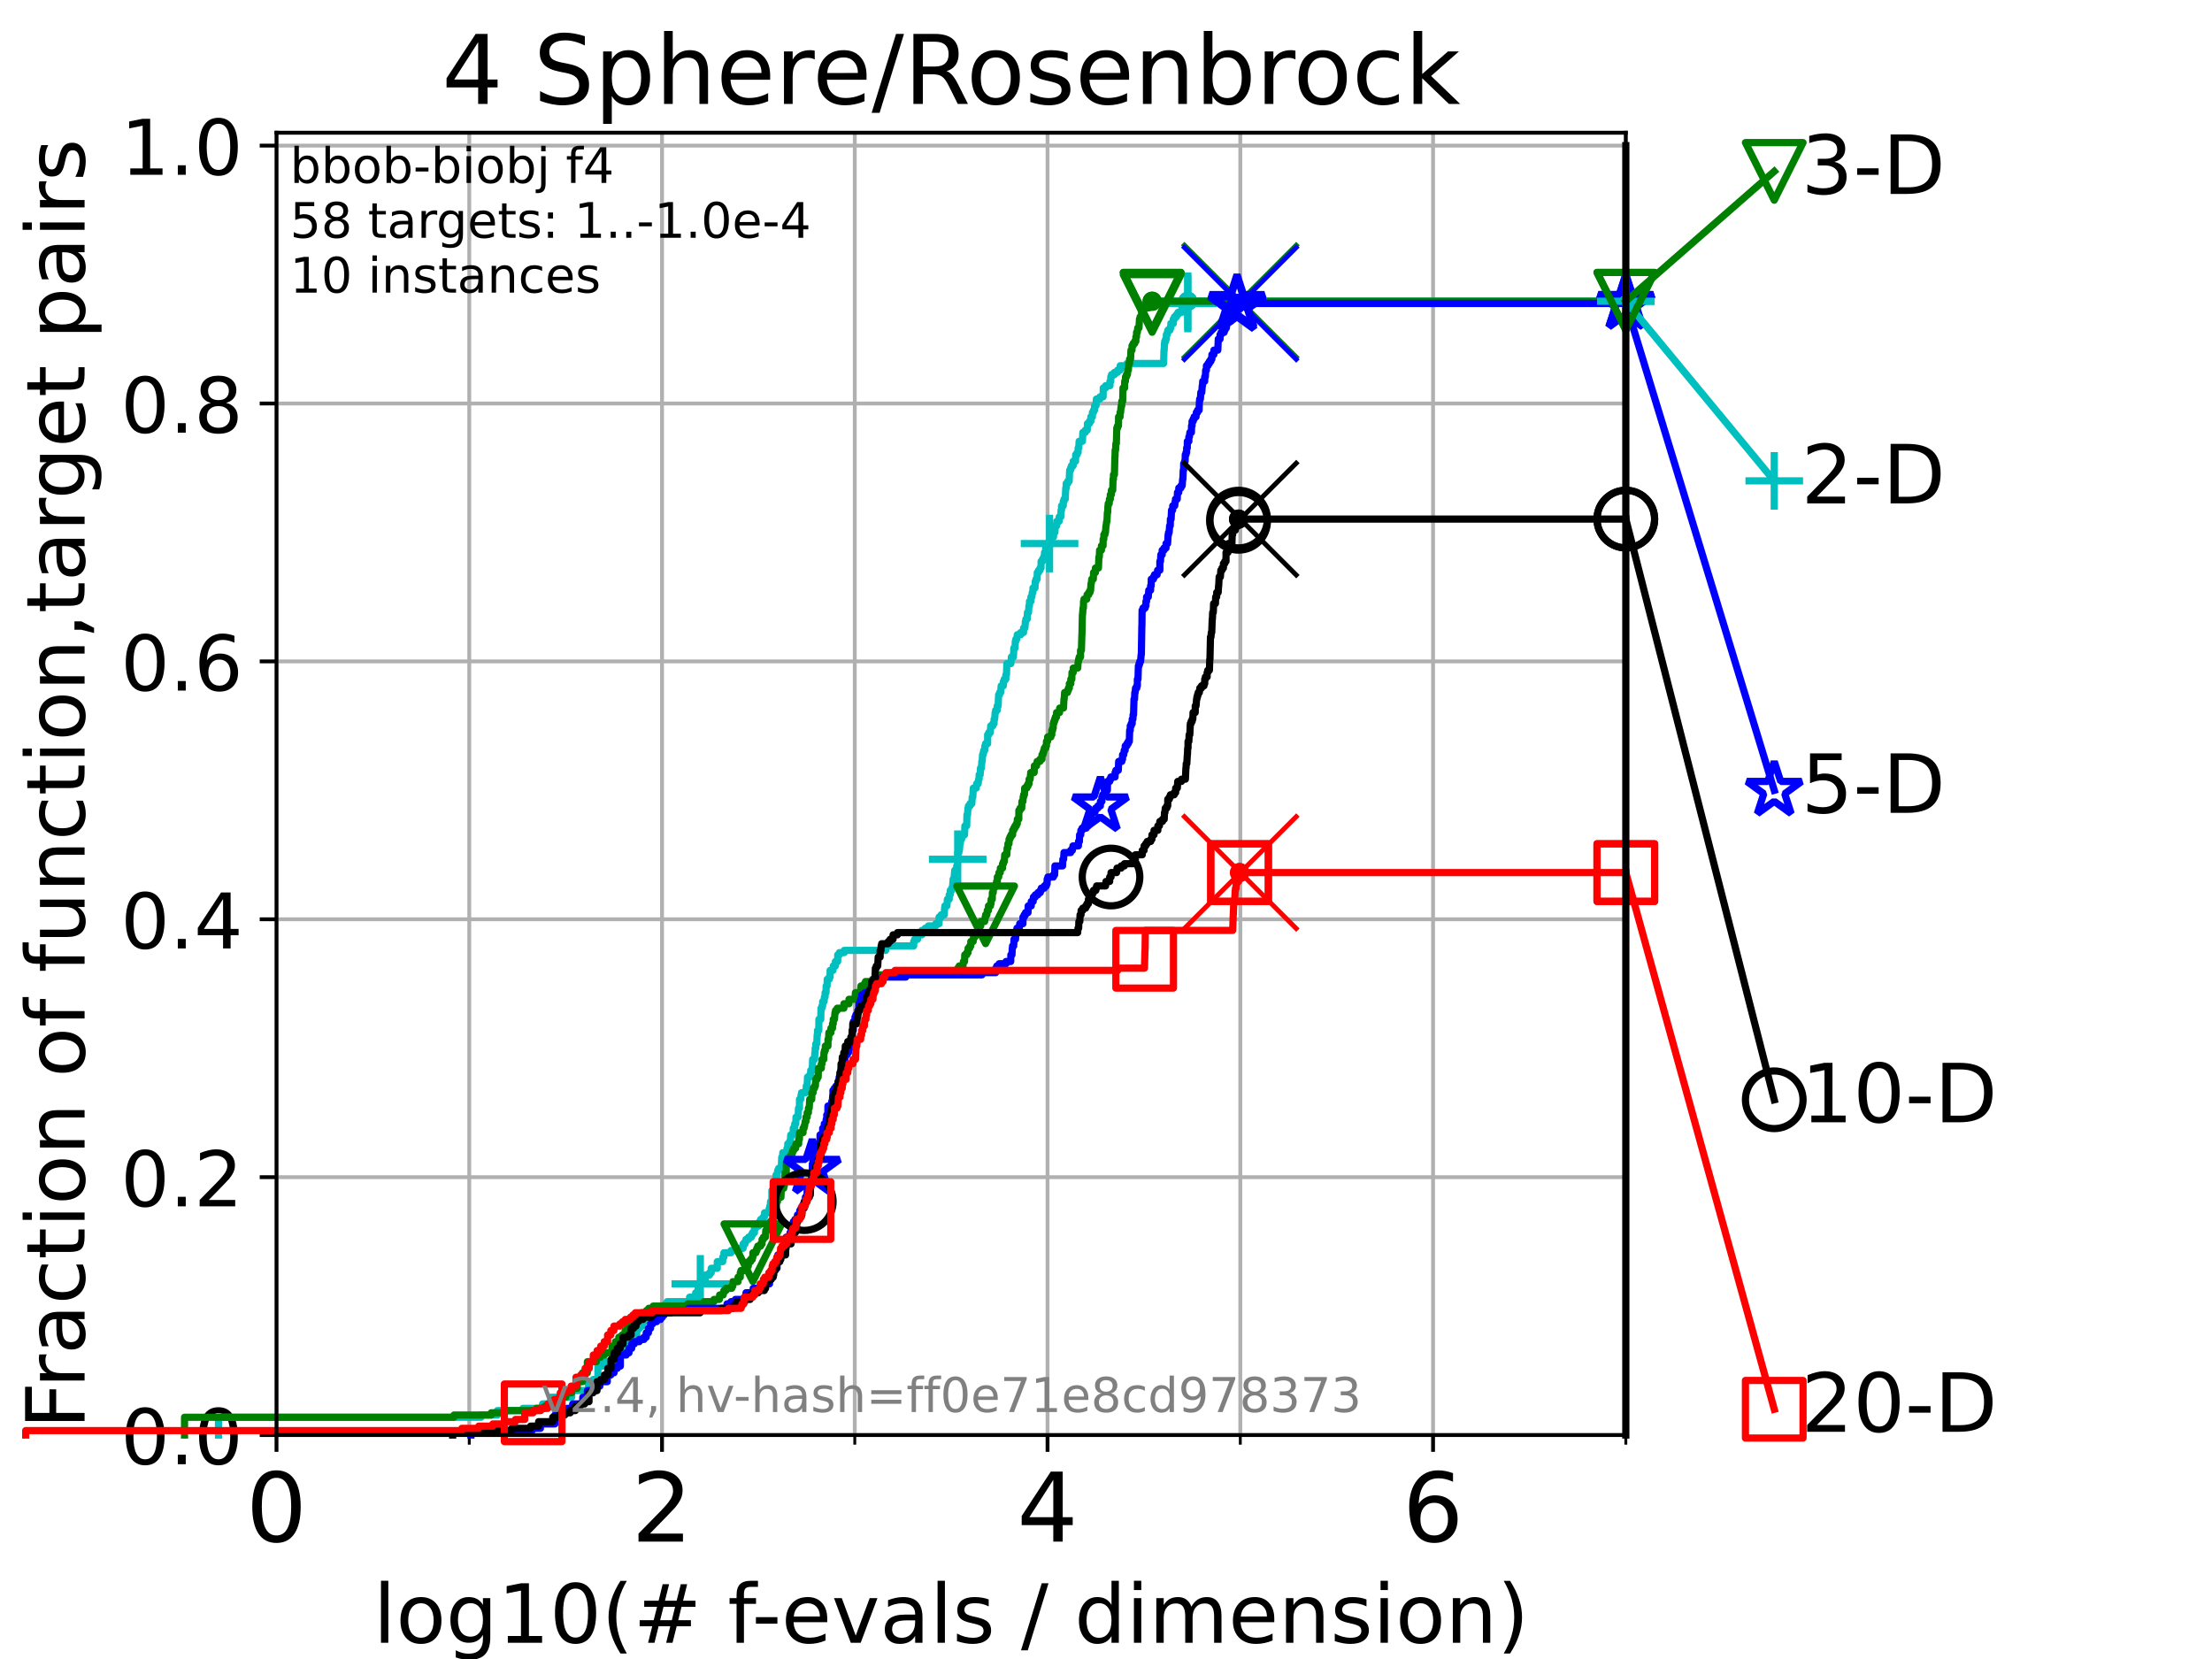 <?xml version="1.0" encoding="utf-8" standalone="no"?>
<!DOCTYPE svg PUBLIC "-//W3C//DTD SVG 1.1//EN"
  "http://www.w3.org/Graphics/SVG/1.1/DTD/svg11.dtd">
<!-- Created with matplotlib (https://matplotlib.org/) -->
<svg height="345.6pt" version="1.1" viewBox="0 0 460.8 345.6" width="460.8pt" xmlns="http://www.w3.org/2000/svg" xmlns:xlink="http://www.w3.org/1999/xlink">
 <defs>
  <style type="text/css">*{stroke-linecap:butt;stroke-linejoin:round;}</style>
 </defs>
 <g id="figure_1">
  <g id="patch_1">
   <path d="M 0 345.6 
L 460.8 345.6 
L 460.8 0 
L 0 0 
z
" style="fill:#ffffff;"/>
  </g>
  <g id="axes_1">
   <g id="patch_2">
    <path d="M 57.6 298.944 
L 338.688 298.944 
L 338.688 27.648 
L 57.6 27.648 
z
" style="fill:#ffffff;"/>
   </g>
   <g id="matplotlib.axis_1">
    <g id="xtick_1">
     <g id="line2d_1">
      <path clip-path="url(#p0f255d48d1)" d="M 57.6 298.944 
L 57.6 27.648 
" style="fill:none;stroke:#b0b0b0;stroke-linecap:square;stroke-width:0.8;"/>
     </g>
     <g id="line2d_2">
      <defs>
       <path d="M 0 0 
L 0 3.5 
" id="mf06ca0c8d0" style="stroke:#000000;stroke-width:0.8;"/>
      </defs>
      <g>
       <use style="stroke:#000000;stroke-width:0.8;" x="57.6" xlink:href="#mf06ca0c8d0" y="298.944"/>
      </g>
     </g>
     <g id="text_1">
      <!-- 0 -->
      <g transform="translate(51.237 321.141)scale(0.2 -0.2)">
       <defs>
        <path d="M 31.781 66.406 
Q 24.172 66.406 20.328 58.906 
Q 16.5 51.422 16.5 36.375 
Q 16.5 21.391 20.328 13.891 
Q 24.172 6.391 31.781 6.391 
Q 39.453 6.391 43.281 13.891 
Q 47.125 21.391 47.125 36.375 
Q 47.125 51.422 43.281 58.906 
Q 39.453 66.406 31.781 66.406 
z
M 31.781 74.219 
Q 44.047 74.219 50.516 64.516 
Q 56.984 54.828 56.984 36.375 
Q 56.984 17.969 50.516 8.266 
Q 44.047 -1.422 31.781 -1.422 
Q 19.531 -1.422 13.062 8.266 
Q 6.594 17.969 6.594 36.375 
Q 6.594 54.828 13.062 64.516 
Q 19.531 74.219 31.781 74.219 
z
" id="DejaVuSans-48"/>
       </defs>
       <use xlink:href="#DejaVuSans-48"/>
      </g>
     </g>
    </g>
    <g id="xtick_2">
     <g id="line2d_3">
      <path clip-path="url(#p0f255d48d1)" d="M 137.911 298.944 
L 137.911 27.648 
" style="fill:none;stroke:#b0b0b0;stroke-linecap:square;stroke-width:0.8;"/>
     </g>
     <g id="line2d_4">
      <g>
       <use style="stroke:#000000;stroke-width:0.8;" x="137.911" xlink:href="#mf06ca0c8d0" y="298.944"/>
      </g>
     </g>
     <g id="text_2">
      <!-- 2 -->
      <g transform="translate(131.548 321.141)scale(0.2 -0.2)">
       <defs>
        <path d="M 19.188 8.297 
L 53.609 8.297 
L 53.609 0 
L 7.328 0 
L 7.328 8.297 
Q 12.938 14.109 22.625 23.891 
Q 32.328 33.688 34.812 36.531 
Q 39.547 41.844 41.422 45.531 
Q 43.312 49.219 43.312 52.781 
Q 43.312 58.594 39.234 62.25 
Q 35.156 65.922 28.609 65.922 
Q 23.969 65.922 18.812 64.312 
Q 13.672 62.703 7.812 59.422 
L 7.812 69.391 
Q 13.766 71.781 18.938 73 
Q 24.125 74.219 28.422 74.219 
Q 39.75 74.219 46.484 68.547 
Q 53.219 62.891 53.219 53.422 
Q 53.219 48.922 51.531 44.891 
Q 49.859 40.875 45.406 35.406 
Q 44.188 33.984 37.641 27.219 
Q 31.109 20.453 19.188 8.297 
z
" id="DejaVuSans-50"/>
       </defs>
       <use xlink:href="#DejaVuSans-50"/>
      </g>
     </g>
    </g>
    <g id="xtick_3">
     <g id="line2d_5">
      <path clip-path="url(#p0f255d48d1)" d="M 218.222 298.944 
L 218.222 27.648 
" style="fill:none;stroke:#b0b0b0;stroke-linecap:square;stroke-width:0.8;"/>
     </g>
     <g id="line2d_6">
      <g>
       <use style="stroke:#000000;stroke-width:0.8;" x="218.222" xlink:href="#mf06ca0c8d0" y="298.944"/>
      </g>
     </g>
     <g id="text_3">
      <!-- 4 -->
      <g transform="translate(211.859 321.141)scale(0.2 -0.2)">
       <defs>
        <path d="M 37.797 64.312 
L 12.891 25.391 
L 37.797 25.391 
z
M 35.203 72.906 
L 47.609 72.906 
L 47.609 25.391 
L 58.016 25.391 
L 58.016 17.188 
L 47.609 17.188 
L 47.609 0 
L 37.797 0 
L 37.797 17.188 
L 4.891 17.188 
L 4.891 26.703 
z
" id="DejaVuSans-52"/>
       </defs>
       <use xlink:href="#DejaVuSans-52"/>
      </g>
     </g>
    </g>
    <g id="xtick_4">
     <g id="line2d_7">
      <path clip-path="url(#p0f255d48d1)" d="M 298.533 298.944 
L 298.533 27.648 
" style="fill:none;stroke:#b0b0b0;stroke-linecap:square;stroke-width:0.8;"/>
     </g>
     <g id="line2d_8">
      <g>
       <use style="stroke:#000000;stroke-width:0.8;" x="298.533" xlink:href="#mf06ca0c8d0" y="298.944"/>
      </g>
     </g>
     <g id="text_4">
      <!-- 6 -->
      <g transform="translate(292.17 321.141)scale(0.2 -0.2)">
       <defs>
        <path d="M 33.016 40.375 
Q 26.375 40.375 22.484 35.828 
Q 18.609 31.297 18.609 23.391 
Q 18.609 15.531 22.484 10.953 
Q 26.375 6.391 33.016 6.391 
Q 39.656 6.391 43.531 10.953 
Q 47.406 15.531 47.406 23.391 
Q 47.406 31.297 43.531 35.828 
Q 39.656 40.375 33.016 40.375 
z
M 52.594 71.297 
L 52.594 62.312 
Q 48.875 64.062 45.094 64.984 
Q 41.312 65.922 37.594 65.922 
Q 27.828 65.922 22.672 59.328 
Q 17.531 52.734 16.797 39.406 
Q 19.672 43.656 24.016 45.922 
Q 28.375 48.188 33.594 48.188 
Q 44.578 48.188 50.953 41.516 
Q 57.328 34.859 57.328 23.391 
Q 57.328 12.156 50.688 5.359 
Q 44.047 -1.422 33.016 -1.422 
Q 20.359 -1.422 13.672 8.266 
Q 6.984 17.969 6.984 36.375 
Q 6.984 53.656 15.188 63.938 
Q 23.391 74.219 37.203 74.219 
Q 40.922 74.219 44.703 73.484 
Q 48.484 72.75 52.594 71.297 
z
" id="DejaVuSans-54"/>
       </defs>
       <use xlink:href="#DejaVuSans-54"/>
      </g>
     </g>
    </g>
    <g id="xtick_5">
     <g id="line2d_9">
      <path clip-path="url(#p0f255d48d1)" d="M 97.755 298.944 
L 97.755 27.648 
" style="fill:none;stroke:#b0b0b0;stroke-linecap:square;stroke-width:0.8;"/>
     </g>
     <g id="line2d_10">
      <defs>
       <path d="M 0 0 
L 0 2 
" id="mcbf28e1931" style="stroke:#000000;stroke-width:0.6;"/>
      </defs>
      <g>
       <use style="stroke:#000000;stroke-width:0.6;" x="97.755" xlink:href="#mcbf28e1931" y="298.944"/>
      </g>
     </g>
    </g>
    <g id="xtick_6">
     <g id="line2d_11">
      <path clip-path="url(#p0f255d48d1)" d="M 178.066 298.944 
L 178.066 27.648 
" style="fill:none;stroke:#b0b0b0;stroke-linecap:square;stroke-width:0.8;"/>
     </g>
     <g id="line2d_12">
      <g>
       <use style="stroke:#000000;stroke-width:0.6;" x="178.066" xlink:href="#mcbf28e1931" y="298.944"/>
      </g>
     </g>
    </g>
    <g id="xtick_7">
     <g id="line2d_13">
      <path clip-path="url(#p0f255d48d1)" d="M 258.377 298.944 
L 258.377 27.648 
" style="fill:none;stroke:#b0b0b0;stroke-linecap:square;stroke-width:0.8;"/>
     </g>
     <g id="line2d_14">
      <g>
       <use style="stroke:#000000;stroke-width:0.6;" x="258.377" xlink:href="#mcbf28e1931" y="298.944"/>
      </g>
     </g>
    </g>
    <g id="xtick_8">
     <g id="line2d_15">
      <path clip-path="url(#p0f255d48d1)" d="M 338.688 298.944 
L 338.688 27.648 
" style="fill:none;stroke:#b0b0b0;stroke-linecap:square;stroke-width:0.8;"/>
     </g>
     <g id="line2d_16">
      <g>
       <use style="stroke:#000000;stroke-width:0.6;" x="338.688" xlink:href="#mcbf28e1931" y="298.944"/>
      </g>
     </g>
    </g>
    <g id="text_5">
     <!-- log10(# f-evals / dimension) -->
     <g transform="translate(77.764 342.218)scale(0.17 -0.17)">
      <defs>
       <path d="M 9.422 75.984 
L 18.406 75.984 
L 18.406 0 
L 9.422 0 
z
" id="DejaVuSans-108"/>
       <path d="M 30.609 48.391 
Q 23.391 48.391 19.188 42.75 
Q 14.984 37.109 14.984 27.297 
Q 14.984 17.484 19.156 11.844 
Q 23.344 6.203 30.609 6.203 
Q 37.797 6.203 41.984 11.859 
Q 46.188 17.531 46.188 27.297 
Q 46.188 37.016 41.984 42.703 
Q 37.797 48.391 30.609 48.391 
z
M 30.609 56 
Q 42.328 56 49.016 48.375 
Q 55.719 40.766 55.719 27.297 
Q 55.719 13.875 49.016 6.219 
Q 42.328 -1.422 30.609 -1.422 
Q 18.844 -1.422 12.172 6.219 
Q 5.516 13.875 5.516 27.297 
Q 5.516 40.766 12.172 48.375 
Q 18.844 56 30.609 56 
z
" id="DejaVuSans-111"/>
       <path d="M 45.406 27.984 
Q 45.406 37.75 41.375 43.109 
Q 37.359 48.484 30.078 48.484 
Q 22.859 48.484 18.828 43.109 
Q 14.797 37.75 14.797 27.984 
Q 14.797 18.266 18.828 12.891 
Q 22.859 7.516 30.078 7.516 
Q 37.359 7.516 41.375 12.891 
Q 45.406 18.266 45.406 27.984 
z
M 54.391 6.781 
Q 54.391 -7.172 48.188 -13.984 
Q 42 -20.797 29.203 -20.797 
Q 24.469 -20.797 20.266 -20.094 
Q 16.062 -19.391 12.109 -17.922 
L 12.109 -9.188 
Q 16.062 -11.328 19.922 -12.344 
Q 23.781 -13.375 27.781 -13.375 
Q 36.625 -13.375 41.016 -8.766 
Q 45.406 -4.156 45.406 5.172 
L 45.406 9.625 
Q 42.625 4.781 38.281 2.391 
Q 33.938 0 27.875 0 
Q 17.828 0 11.672 7.656 
Q 5.516 15.328 5.516 27.984 
Q 5.516 40.672 11.672 48.328 
Q 17.828 56 27.875 56 
Q 33.938 56 38.281 53.609 
Q 42.625 51.219 45.406 46.391 
L 45.406 54.688 
L 54.391 54.688 
z
" id="DejaVuSans-103"/>
       <path d="M 12.406 8.297 
L 28.516 8.297 
L 28.516 63.922 
L 10.984 60.406 
L 10.984 69.391 
L 28.422 72.906 
L 38.281 72.906 
L 38.281 8.297 
L 54.391 8.297 
L 54.391 0 
L 12.406 0 
z
" id="DejaVuSans-49"/>
       <path d="M 31 75.875 
Q 24.469 64.656 21.281 53.656 
Q 18.109 42.672 18.109 31.391 
Q 18.109 20.125 21.312 9.062 
Q 24.516 -2 31 -13.188 
L 23.188 -13.188 
Q 15.875 -1.703 12.234 9.375 
Q 8.594 20.453 8.594 31.391 
Q 8.594 42.281 12.203 53.312 
Q 15.828 64.359 23.188 75.875 
z
" id="DejaVuSans-40"/>
       <path d="M 51.125 44 
L 36.922 44 
L 32.812 27.688 
L 47.125 27.688 
z
M 43.797 71.781 
L 38.719 51.516 
L 52.984 51.516 
L 58.109 71.781 
L 65.922 71.781 
L 60.891 51.516 
L 76.125 51.516 
L 76.125 44 
L 58.984 44 
L 54.984 27.688 
L 70.516 27.688 
L 70.516 20.219 
L 53.078 20.219 
L 48 0 
L 40.188 0 
L 45.219 20.219 
L 30.906 20.219 
L 25.875 0 
L 18.016 0 
L 23.094 20.219 
L 7.719 20.219 
L 7.719 27.688 
L 24.906 27.688 
L 29 44 
L 13.281 44 
L 13.281 51.516 
L 30.906 51.516 
L 35.891 71.781 
z
" id="DejaVuSans-35"/>
       <path id="DejaVuSans-32"/>
       <path d="M 37.109 75.984 
L 37.109 68.5 
L 28.516 68.5 
Q 23.688 68.5 21.797 66.547 
Q 19.922 64.594 19.922 59.516 
L 19.922 54.688 
L 34.719 54.688 
L 34.719 47.703 
L 19.922 47.703 
L 19.922 0 
L 10.891 0 
L 10.891 47.703 
L 2.297 47.703 
L 2.297 54.688 
L 10.891 54.688 
L 10.891 58.5 
Q 10.891 67.625 15.141 71.797 
Q 19.391 75.984 28.609 75.984 
z
" id="DejaVuSans-102"/>
       <path d="M 4.891 31.391 
L 31.203 31.391 
L 31.203 23.391 
L 4.891 23.391 
z
" id="DejaVuSans-45"/>
       <path d="M 56.203 29.594 
L 56.203 25.203 
L 14.891 25.203 
Q 15.484 15.922 20.484 11.062 
Q 25.484 6.203 34.422 6.203 
Q 39.594 6.203 44.453 7.469 
Q 49.312 8.734 54.109 11.281 
L 54.109 2.781 
Q 49.266 0.734 44.188 -0.344 
Q 39.109 -1.422 33.891 -1.422 
Q 20.797 -1.422 13.156 6.188 
Q 5.516 13.812 5.516 26.812 
Q 5.516 40.234 12.766 48.109 
Q 20.016 56 32.328 56 
Q 43.359 56 49.781 48.891 
Q 56.203 41.797 56.203 29.594 
z
M 47.219 32.234 
Q 47.125 39.594 43.094 43.984 
Q 39.062 48.391 32.422 48.391 
Q 24.906 48.391 20.391 44.141 
Q 15.875 39.891 15.188 32.172 
z
" id="DejaVuSans-101"/>
       <path d="M 2.984 54.688 
L 12.5 54.688 
L 29.594 8.797 
L 46.688 54.688 
L 56.203 54.688 
L 35.688 0 
L 23.484 0 
z
" id="DejaVuSans-118"/>
       <path d="M 34.281 27.484 
Q 23.391 27.484 19.188 25 
Q 14.984 22.516 14.984 16.5 
Q 14.984 11.719 18.141 8.906 
Q 21.297 6.109 26.703 6.109 
Q 34.188 6.109 38.703 11.406 
Q 43.219 16.703 43.219 25.484 
L 43.219 27.484 
z
M 52.203 31.203 
L 52.203 0 
L 43.219 0 
L 43.219 8.297 
Q 40.141 3.328 35.547 0.953 
Q 30.953 -1.422 24.312 -1.422 
Q 15.922 -1.422 10.953 3.297 
Q 6 8.016 6 15.922 
Q 6 25.141 12.172 29.828 
Q 18.359 34.516 30.609 34.516 
L 43.219 34.516 
L 43.219 35.406 
Q 43.219 41.609 39.141 45 
Q 35.062 48.391 27.688 48.391 
Q 23 48.391 18.547 47.266 
Q 14.109 46.141 10.016 43.891 
L 10.016 52.203 
Q 14.938 54.109 19.578 55.047 
Q 24.219 56 28.609 56 
Q 40.484 56 46.344 49.844 
Q 52.203 43.703 52.203 31.203 
z
" id="DejaVuSans-97"/>
       <path d="M 44.281 53.078 
L 44.281 44.578 
Q 40.484 46.531 36.375 47.5 
Q 32.281 48.484 27.875 48.484 
Q 21.188 48.484 17.844 46.438 
Q 14.5 44.391 14.5 40.281 
Q 14.5 37.156 16.891 35.375 
Q 19.281 33.594 26.516 31.984 
L 29.594 31.297 
Q 39.156 29.25 43.188 25.516 
Q 47.219 21.781 47.219 15.094 
Q 47.219 7.469 41.188 3.016 
Q 35.156 -1.422 24.609 -1.422 
Q 20.219 -1.422 15.453 -0.562 
Q 10.688 0.297 5.422 2 
L 5.422 11.281 
Q 10.406 8.688 15.234 7.391 
Q 20.062 6.109 24.812 6.109 
Q 31.156 6.109 34.562 8.281 
Q 37.984 10.453 37.984 14.406 
Q 37.984 18.062 35.516 20.016 
Q 33.062 21.969 24.703 23.781 
L 21.578 24.516 
Q 13.234 26.266 9.516 29.906 
Q 5.812 33.547 5.812 39.891 
Q 5.812 47.609 11.281 51.797 
Q 16.75 56 26.812 56 
Q 31.781 56 36.172 55.266 
Q 40.578 54.547 44.281 53.078 
z
" id="DejaVuSans-115"/>
       <path d="M 25.391 72.906 
L 33.688 72.906 
L 8.297 -9.281 
L 0 -9.281 
z
" id="DejaVuSans-47"/>
       <path d="M 45.406 46.391 
L 45.406 75.984 
L 54.391 75.984 
L 54.391 0 
L 45.406 0 
L 45.406 8.203 
Q 42.578 3.328 38.25 0.953 
Q 33.938 -1.422 27.875 -1.422 
Q 17.969 -1.422 11.734 6.484 
Q 5.516 14.406 5.516 27.297 
Q 5.516 40.188 11.734 48.094 
Q 17.969 56 27.875 56 
Q 33.938 56 38.25 53.625 
Q 42.578 51.266 45.406 46.391 
z
M 14.797 27.297 
Q 14.797 17.391 18.875 11.75 
Q 22.953 6.109 30.078 6.109 
Q 37.203 6.109 41.297 11.75 
Q 45.406 17.391 45.406 27.297 
Q 45.406 37.203 41.297 42.844 
Q 37.203 48.484 30.078 48.484 
Q 22.953 48.484 18.875 42.844 
Q 14.797 37.203 14.797 27.297 
z
" id="DejaVuSans-100"/>
       <path d="M 9.422 54.688 
L 18.406 54.688 
L 18.406 0 
L 9.422 0 
z
M 9.422 75.984 
L 18.406 75.984 
L 18.406 64.594 
L 9.422 64.594 
z
" id="DejaVuSans-105"/>
       <path d="M 52 44.188 
Q 55.375 50.25 60.062 53.125 
Q 64.75 56 71.094 56 
Q 79.641 56 84.281 50.016 
Q 88.922 44.047 88.922 33.016 
L 88.922 0 
L 79.891 0 
L 79.891 32.719 
Q 79.891 40.578 77.094 44.375 
Q 74.312 48.188 68.609 48.188 
Q 61.625 48.188 57.562 43.547 
Q 53.516 38.922 53.516 30.906 
L 53.516 0 
L 44.484 0 
L 44.484 32.719 
Q 44.484 40.625 41.703 44.406 
Q 38.922 48.188 33.109 48.188 
Q 26.219 48.188 22.156 43.531 
Q 18.109 38.875 18.109 30.906 
L 18.109 0 
L 9.078 0 
L 9.078 54.688 
L 18.109 54.688 
L 18.109 46.188 
Q 21.188 51.219 25.484 53.609 
Q 29.781 56 35.688 56 
Q 41.656 56 45.828 52.969 
Q 50 49.953 52 44.188 
z
" id="DejaVuSans-109"/>
       <path d="M 54.891 33.016 
L 54.891 0 
L 45.906 0 
L 45.906 32.719 
Q 45.906 40.484 42.875 44.328 
Q 39.844 48.188 33.797 48.188 
Q 26.516 48.188 22.312 43.547 
Q 18.109 38.922 18.109 30.906 
L 18.109 0 
L 9.078 0 
L 9.078 54.688 
L 18.109 54.688 
L 18.109 46.188 
Q 21.344 51.125 25.703 53.562 
Q 30.078 56 35.797 56 
Q 45.219 56 50.047 50.172 
Q 54.891 44.344 54.891 33.016 
z
" id="DejaVuSans-110"/>
       <path d="M 8.016 75.875 
L 15.828 75.875 
Q 23.141 64.359 26.781 53.312 
Q 30.422 42.281 30.422 31.391 
Q 30.422 20.453 26.781 9.375 
Q 23.141 -1.703 15.828 -13.188 
L 8.016 -13.188 
Q 14.5 -2 17.703 9.062 
Q 20.906 20.125 20.906 31.391 
Q 20.906 42.672 17.703 53.656 
Q 14.5 64.656 8.016 75.875 
z
" id="DejaVuSans-41"/>
      </defs>
      <use xlink:href="#DejaVuSans-108"/>
      <use x="27.783" xlink:href="#DejaVuSans-111"/>
      <use x="88.965" xlink:href="#DejaVuSans-103"/>
      <use x="152.441" xlink:href="#DejaVuSans-49"/>
      <use x="216.064" xlink:href="#DejaVuSans-48"/>
      <use x="279.688" xlink:href="#DejaVuSans-40"/>
      <use x="318.701" xlink:href="#DejaVuSans-35"/>
      <use x="402.49" xlink:href="#DejaVuSans-32"/>
      <use x="434.277" xlink:href="#DejaVuSans-102"/>
      <use x="463.982" xlink:href="#DejaVuSans-45"/>
      <use x="500.066" xlink:href="#DejaVuSans-101"/>
      <use x="561.59" xlink:href="#DejaVuSans-118"/>
      <use x="620.77" xlink:href="#DejaVuSans-97"/>
      <use x="682.049" xlink:href="#DejaVuSans-108"/>
      <use x="709.832" xlink:href="#DejaVuSans-115"/>
      <use x="761.932" xlink:href="#DejaVuSans-32"/>
      <use x="793.719" xlink:href="#DejaVuSans-47"/>
      <use x="827.41" xlink:href="#DejaVuSans-32"/>
      <use x="859.197" xlink:href="#DejaVuSans-100"/>
      <use x="922.674" xlink:href="#DejaVuSans-105"/>
      <use x="950.457" xlink:href="#DejaVuSans-109"/>
      <use x="1047.869" xlink:href="#DejaVuSans-101"/>
      <use x="1109.393" xlink:href="#DejaVuSans-110"/>
      <use x="1172.771" xlink:href="#DejaVuSans-115"/>
      <use x="1224.871" xlink:href="#DejaVuSans-105"/>
      <use x="1252.654" xlink:href="#DejaVuSans-111"/>
      <use x="1313.836" xlink:href="#DejaVuSans-110"/>
      <use x="1377.215" xlink:href="#DejaVuSans-41"/>
     </g>
    </g>
   </g>
   <g id="matplotlib.axis_2">
    <g id="ytick_1">
     <g id="line2d_17">
      <path clip-path="url(#p0f255d48d1)" d="M 57.6 298.944 
L 338.688 298.944 
" style="fill:none;stroke:#b0b0b0;stroke-linecap:square;stroke-width:0.8;"/>
     </g>
     <g id="line2d_18">
      <defs>
       <path d="M 0 0 
L -3.5 0 
" id="mcb39a52418" style="stroke:#000000;stroke-width:0.8;"/>
      </defs>
      <g>
       <use style="stroke:#000000;stroke-width:0.8;" x="57.6" xlink:href="#mcb39a52418" y="298.944"/>
      </g>
     </g>
     <g id="text_6">
      <!-- 0.0 -->
      <g transform="translate(25.155 305.023)scale(0.16 -0.16)">
       <defs>
        <path d="M 10.688 12.406 
L 21 12.406 
L 21 0 
L 10.688 0 
z
" id="DejaVuSans-46"/>
       </defs>
       <use xlink:href="#DejaVuSans-48"/>
       <use x="63.623" xlink:href="#DejaVuSans-46"/>
       <use x="95.41" xlink:href="#DejaVuSans-48"/>
      </g>
     </g>
    </g>
    <g id="ytick_2">
     <g id="line2d_19">
      <path clip-path="url(#p0f255d48d1)" d="M 57.6 245.222 
L 338.688 245.222 
" style="fill:none;stroke:#b0b0b0;stroke-linecap:square;stroke-width:0.8;"/>
     </g>
     <g id="line2d_20">
      <g>
       <use style="stroke:#000000;stroke-width:0.8;" x="57.6" xlink:href="#mcb39a52418" y="245.222"/>
      </g>
     </g>
     <g id="text_7">
      <!-- 0.2 -->
      <g transform="translate(25.155 251.301)scale(0.16 -0.16)">
       <use xlink:href="#DejaVuSans-48"/>
       <use x="63.623" xlink:href="#DejaVuSans-46"/>
       <use x="95.41" xlink:href="#DejaVuSans-50"/>
      </g>
     </g>
    </g>
    <g id="ytick_3">
     <g id="line2d_21">
      <path clip-path="url(#p0f255d48d1)" d="M 57.6 191.5 
L 338.688 191.5 
" style="fill:none;stroke:#b0b0b0;stroke-linecap:square;stroke-width:0.8;"/>
     </g>
     <g id="line2d_22">
      <g>
       <use style="stroke:#000000;stroke-width:0.8;" x="57.6" xlink:href="#mcb39a52418" y="191.5"/>
      </g>
     </g>
     <g id="text_8">
      <!-- 0.4 -->
      <g transform="translate(25.155 197.579)scale(0.16 -0.16)">
       <use xlink:href="#DejaVuSans-48"/>
       <use x="63.623" xlink:href="#DejaVuSans-46"/>
       <use x="95.41" xlink:href="#DejaVuSans-52"/>
      </g>
     </g>
    </g>
    <g id="ytick_4">
     <g id="line2d_23">
      <path clip-path="url(#p0f255d48d1)" d="M 57.6 137.778 
L 338.688 137.778 
" style="fill:none;stroke:#b0b0b0;stroke-linecap:square;stroke-width:0.8;"/>
     </g>
     <g id="line2d_24">
      <g>
       <use style="stroke:#000000;stroke-width:0.8;" x="57.6" xlink:href="#mcb39a52418" y="137.778"/>
      </g>
     </g>
     <g id="text_9">
      <!-- 0.6 -->
      <g transform="translate(25.155 143.857)scale(0.16 -0.16)">
       <use xlink:href="#DejaVuSans-48"/>
       <use x="63.623" xlink:href="#DejaVuSans-46"/>
       <use x="95.41" xlink:href="#DejaVuSans-54"/>
      </g>
     </g>
    </g>
    <g id="ytick_5">
     <g id="line2d_25">
      <path clip-path="url(#p0f255d48d1)" d="M 57.6 84.056 
L 338.688 84.056 
" style="fill:none;stroke:#b0b0b0;stroke-linecap:square;stroke-width:0.8;"/>
     </g>
     <g id="line2d_26">
      <g>
       <use style="stroke:#000000;stroke-width:0.8;" x="57.6" xlink:href="#mcb39a52418" y="84.056"/>
      </g>
     </g>
     <g id="text_10">
      <!-- 0.8 -->
      <g transform="translate(25.155 90.135)scale(0.16 -0.16)">
       <defs>
        <path d="M 31.781 34.625 
Q 24.75 34.625 20.719 30.859 
Q 16.703 27.094 16.703 20.516 
Q 16.703 13.922 20.719 10.156 
Q 24.75 6.391 31.781 6.391 
Q 38.812 6.391 42.859 10.172 
Q 46.922 13.969 46.922 20.516 
Q 46.922 27.094 42.891 30.859 
Q 38.875 34.625 31.781 34.625 
z
M 21.922 38.812 
Q 15.578 40.375 12.031 44.719 
Q 8.5 49.078 8.5 55.328 
Q 8.5 64.062 14.719 69.141 
Q 20.953 74.219 31.781 74.219 
Q 42.672 74.219 48.875 69.141 
Q 55.078 64.062 55.078 55.328 
Q 55.078 49.078 51.531 44.719 
Q 48 40.375 41.703 38.812 
Q 48.828 37.156 52.797 32.312 
Q 56.781 27.484 56.781 20.516 
Q 56.781 9.906 50.312 4.234 
Q 43.844 -1.422 31.781 -1.422 
Q 19.734 -1.422 13.25 4.234 
Q 6.781 9.906 6.781 20.516 
Q 6.781 27.484 10.781 32.312 
Q 14.797 37.156 21.922 38.812 
z
M 18.312 54.391 
Q 18.312 48.734 21.844 45.562 
Q 25.391 42.391 31.781 42.391 
Q 38.141 42.391 41.719 45.562 
Q 45.312 48.734 45.312 54.391 
Q 45.312 60.062 41.719 63.234 
Q 38.141 66.406 31.781 66.406 
Q 25.391 66.406 21.844 63.234 
Q 18.312 60.062 18.312 54.391 
z
" id="DejaVuSans-56"/>
       </defs>
       <use xlink:href="#DejaVuSans-48"/>
       <use x="63.623" xlink:href="#DejaVuSans-46"/>
       <use x="95.41" xlink:href="#DejaVuSans-56"/>
      </g>
     </g>
    </g>
    <g id="ytick_6">
     <g id="line2d_27">
      <path clip-path="url(#p0f255d48d1)" d="M 57.6 30.334 
L 338.688 30.334 
" style="fill:none;stroke:#b0b0b0;stroke-linecap:square;stroke-width:0.8;"/>
     </g>
     <g id="line2d_28">
      <g>
       <use style="stroke:#000000;stroke-width:0.8;" x="57.6" xlink:href="#mcb39a52418" y="30.334"/>
      </g>
     </g>
     <g id="text_11">
      <!-- 1.0 -->
      <g transform="translate(25.155 36.413)scale(0.16 -0.16)">
       <use xlink:href="#DejaVuSans-49"/>
       <use x="63.623" xlink:href="#DejaVuSans-46"/>
       <use x="95.41" xlink:href="#DejaVuSans-48"/>
      </g>
     </g>
    </g>
    <g id="text_12">
     <!-- Fraction of function,target pairs -->
     <g transform="translate(17.62 297.681)rotate(-90)scale(0.17 -0.17)">
      <defs>
       <path d="M 9.812 72.906 
L 51.703 72.906 
L 51.703 64.594 
L 19.672 64.594 
L 19.672 43.109 
L 48.578 43.109 
L 48.578 34.812 
L 19.672 34.812 
L 19.672 0 
L 9.812 0 
z
" id="DejaVuSans-70"/>
       <path d="M 41.109 46.297 
Q 39.594 47.172 37.812 47.578 
Q 36.031 48 33.891 48 
Q 26.266 48 22.188 43.047 
Q 18.109 38.094 18.109 28.812 
L 18.109 0 
L 9.078 0 
L 9.078 54.688 
L 18.109 54.688 
L 18.109 46.188 
Q 20.953 51.172 25.484 53.578 
Q 30.031 56 36.531 56 
Q 37.453 56 38.578 55.875 
Q 39.703 55.766 41.062 55.516 
z
" id="DejaVuSans-114"/>
       <path d="M 48.781 52.594 
L 48.781 44.188 
Q 44.969 46.297 41.141 47.344 
Q 37.312 48.391 33.406 48.391 
Q 24.656 48.391 19.812 42.844 
Q 14.984 37.312 14.984 27.297 
Q 14.984 17.281 19.812 11.734 
Q 24.656 6.203 33.406 6.203 
Q 37.312 6.203 41.141 7.25 
Q 44.969 8.297 48.781 10.406 
L 48.781 2.094 
Q 45.016 0.344 40.984 -0.531 
Q 36.969 -1.422 32.422 -1.422 
Q 20.062 -1.422 12.781 6.344 
Q 5.516 14.109 5.516 27.297 
Q 5.516 40.672 12.859 48.328 
Q 20.219 56 33.016 56 
Q 37.156 56 41.109 55.141 
Q 45.062 54.297 48.781 52.594 
z
" id="DejaVuSans-99"/>
       <path d="M 18.312 70.219 
L 18.312 54.688 
L 36.812 54.688 
L 36.812 47.703 
L 18.312 47.703 
L 18.312 18.016 
Q 18.312 11.328 20.141 9.422 
Q 21.969 7.516 27.594 7.516 
L 36.812 7.516 
L 36.812 0 
L 27.594 0 
Q 17.188 0 13.234 3.875 
Q 9.281 7.766 9.281 18.016 
L 9.281 47.703 
L 2.688 47.703 
L 2.688 54.688 
L 9.281 54.688 
L 9.281 70.219 
z
" id="DejaVuSans-116"/>
       <path d="M 8.5 21.578 
L 8.5 54.688 
L 17.484 54.688 
L 17.484 21.922 
Q 17.484 14.156 20.5 10.266 
Q 23.531 6.391 29.594 6.391 
Q 36.859 6.391 41.078 11.031 
Q 45.312 15.672 45.312 23.688 
L 45.312 54.688 
L 54.297 54.688 
L 54.297 0 
L 45.312 0 
L 45.312 8.406 
Q 42.047 3.422 37.719 1 
Q 33.406 -1.422 27.688 -1.422 
Q 18.266 -1.422 13.375 4.438 
Q 8.5 10.297 8.5 21.578 
z
M 31.109 56 
z
" id="DejaVuSans-117"/>
       <path d="M 11.719 12.406 
L 22.016 12.406 
L 22.016 4 
L 14.016 -11.625 
L 7.719 -11.625 
L 11.719 4 
z
" id="DejaVuSans-44"/>
       <path d="M 18.109 8.203 
L 18.109 -20.797 
L 9.078 -20.797 
L 9.078 54.688 
L 18.109 54.688 
L 18.109 46.391 
Q 20.953 51.266 25.266 53.625 
Q 29.594 56 35.594 56 
Q 45.562 56 51.781 48.094 
Q 58.016 40.188 58.016 27.297 
Q 58.016 14.406 51.781 6.484 
Q 45.562 -1.422 35.594 -1.422 
Q 29.594 -1.422 25.266 0.953 
Q 20.953 3.328 18.109 8.203 
z
M 48.688 27.297 
Q 48.688 37.203 44.609 42.844 
Q 40.531 48.484 33.406 48.484 
Q 26.266 48.484 22.188 42.844 
Q 18.109 37.203 18.109 27.297 
Q 18.109 17.391 22.188 11.75 
Q 26.266 6.109 33.406 6.109 
Q 40.531 6.109 44.609 11.75 
Q 48.688 17.391 48.688 27.297 
z
" id="DejaVuSans-112"/>
      </defs>
      <use xlink:href="#DejaVuSans-70"/>
      <use x="50.27" xlink:href="#DejaVuSans-114"/>
      <use x="91.383" xlink:href="#DejaVuSans-97"/>
      <use x="152.662" xlink:href="#DejaVuSans-99"/>
      <use x="207.643" xlink:href="#DejaVuSans-116"/>
      <use x="246.852" xlink:href="#DejaVuSans-105"/>
      <use x="274.635" xlink:href="#DejaVuSans-111"/>
      <use x="335.816" xlink:href="#DejaVuSans-110"/>
      <use x="399.195" xlink:href="#DejaVuSans-32"/>
      <use x="430.982" xlink:href="#DejaVuSans-111"/>
      <use x="492.164" xlink:href="#DejaVuSans-102"/>
      <use x="527.369" xlink:href="#DejaVuSans-32"/>
      <use x="559.156" xlink:href="#DejaVuSans-102"/>
      <use x="594.361" xlink:href="#DejaVuSans-117"/>
      <use x="657.74" xlink:href="#DejaVuSans-110"/>
      <use x="721.119" xlink:href="#DejaVuSans-99"/>
      <use x="776.1" xlink:href="#DejaVuSans-116"/>
      <use x="815.309" xlink:href="#DejaVuSans-105"/>
      <use x="843.092" xlink:href="#DejaVuSans-111"/>
      <use x="904.273" xlink:href="#DejaVuSans-110"/>
      <use x="967.652" xlink:href="#DejaVuSans-44"/>
      <use x="999.439" xlink:href="#DejaVuSans-116"/>
      <use x="1038.648" xlink:href="#DejaVuSans-97"/>
      <use x="1099.928" xlink:href="#DejaVuSans-114"/>
      <use x="1139.291" xlink:href="#DejaVuSans-103"/>
      <use x="1202.768" xlink:href="#DejaVuSans-101"/>
      <use x="1264.291" xlink:href="#DejaVuSans-116"/>
      <use x="1303.5" xlink:href="#DejaVuSans-32"/>
      <use x="1335.287" xlink:href="#DejaVuSans-112"/>
      <use x="1398.764" xlink:href="#DejaVuSans-97"/>
      <use x="1460.043" xlink:href="#DejaVuSans-105"/>
      <use x="1487.826" xlink:href="#DejaVuSans-114"/>
      <use x="1528.939" xlink:href="#DejaVuSans-115"/>
     </g>
    </g>
   </g>
   <g id="line2d_29">
    <defs>
     <path d="M 0 1.5 
C 0.398 1.5 0.779 1.342 1.061 1.061 
C 1.342 0.779 1.5 0.398 1.5 0 
C 1.5 -0.398 1.342 -0.779 1.061 -1.061 
C 0.779 -1.342 0.398 -1.5 0 -1.5 
C -0.398 -1.5 -0.779 -1.342 -1.061 -1.061 
C -1.342 -0.779 -1.5 -0.398 -1.5 0 
C -1.5 0.398 -1.342 0.779 -1.061 1.061 
C -0.779 1.342 -0.398 1.5 0 1.5 
z
" id="m6fdd3c3452" style="stroke:#00bfbf;"/>
    </defs>
    <g>
     <use style="fill:#00bfbf;stroke:#00bfbf;" x="247.439" xlink:href="#m6fdd3c3452" y="62.753"/>
     <use style="fill:#00bfbf;stroke:#00bfbf;" x="247.439" xlink:href="#m6fdd3c3452" y="62.753"/>
    </g>
   </g>
   <g id="line2d_30">
    <path d="M 45.512 298.944 
L 45.512 295.239 
L 100.193 295.239 
L 100.193 294.776 
L 103.623 294.776 
L 103.623 293.85 
L 108.949 293.85 
L 108.949 293.387 
L 113.023 293.387 
L 113.023 292.46 
L 114.751 292.46 
L 114.751 291.071 
L 119.097 291.071 
L 119.097 289.682 
L 122.573 289.682 
L 122.573 287.829 
L 123.594 287.829 
L 123.594 287.366 
L 124.557 287.366 
L 124.557 284.587 
L 125.471 284.587 
L 125.471 283.661 
L 127.954 283.661 
L 127.954 282.735 
L 128.709 282.735 
L 128.709 282.272 
L 129.433 282.272 
L 129.433 280.882 
L 130.128 280.882 
L 130.128 279.956 
L 130.796 279.956 
L 130.796 279.493 
L 131.44 279.493 
L 131.44 278.567 
L 132.06 278.567 
L 132.06 278.104 
L 132.66 278.104 
L 132.66 276.714 
L 133.239 276.714 
L 133.239 276.251 
L 133.8 276.251 
L 133.8 275.325 
L 134.343 275.325 
L 134.343 274.862 
L 135.382 274.862 
L 135.382 274.399 
L 136.362 274.399 
L 136.362 273.935 
L 136.832 273.935 
L 136.832 273.472 
L 137.736 273.472 
L 137.736 273.009 
L 138.595 273.009 
L 138.595 271.62 
L 139.009 271.62 
L 139.009 271.157 
L 143.591 271.157 
L 143.654 270.231 
L 144.865 270.231 
L 144.924 269.304 
L 145.441 269.304 
L 145.441 267.915 
L 145.888 267.915 
L 145.888 267.452 
L 146.27 267.452 
L 146.27 266.989 
L 146.485 266.989 
L 146.485 266.526 
L 146.906 266.526 
L 146.958 265.599 
L 147.819 265.599 
L 147.819 265.136 
L 148.161 265.136 
L 148.161 264.21 
L 149.423 264.21 
L 149.423 262.821 
L 150.557 262.821 
L 150.557 261.894 
L 150.808 261.894 
L 150.808 260.968 
L 152.284 260.968 
L 152.284 260.505 
L 154.029 260.505 
L 154.029 260.042 
L 154.807 260.042 
L 154.807 259.116 
L 155.2 259.116 
L 155.2 258.653 
L 155.393 258.653 
L 155.393 258.189 
L 155.929 258.189 
L 155.929 257.726 
L 156.509 257.726 
L 156.509 257.263 
L 156.747 257.263 
L 156.747 256.8 
L 157.157 256.8 
L 157.157 255.874 
L 157.415 255.874 
L 157.415 255.411 
L 158.031 255.411 
L 158.031 254.948 
L 158.223 254.948 
L 158.223 254.484 
L 158.466 254.484 
L 158.466 254.021 
L 158.968 254.021 
L 158.968 253.558 
L 159.227 253.558 
L 159.278 252.632 
L 160.177 252.632 
L 160.249 251.706 
L 160.37 251.706 
L 160.37 251.243 
L 160.49 251.243 
L 160.514 250.316 
L 160.798 250.316 
L 160.798 248.001 
L 161.329 248.001 
L 161.329 246.148 
L 161.668 246.148 
L 161.668 244.759 
L 161.912 244.759 
L 161.999 243.833 
L 162.217 243.833 
L 162.217 243.37 
L 162.75 243.37 
L 162.854 241.054 
L 163.062 241.054 
L 163.062 240.128 
L 163.946 240.128 
L 163.946 239.201 
L 164.102 239.201 
L 164.102 238.275 
L 164.467 238.275 
L 164.467 237.812 
L 164.638 237.812 
L 164.731 236.423 
L 165.23 236.423 
L 165.248 235.033 
L 165.555 235.033 
L 165.555 234.107 
L 165.785 234.107 
L 165.821 232.718 
L 166.255 232.718 
L 166.341 230.865 
L 166.545 230.865 
L 166.545 229.013 
L 166.796 229.013 
L 166.879 228.087 
L 166.978 228.087 
L 166.978 227.623 
L 167.814 227.623 
L 167.814 227.16 
L 167.955 227.16 
L 167.955 226.234 
L 168.141 226.234 
L 168.217 224.382 
L 168.672 224.382 
L 168.672 223.918 
L 168.88 223.918 
L 168.88 222.992 
L 169.201 222.992 
L 169.288 220.677 
L 169.702 220.677 
L 169.744 219.287 
L 169.814 219.287 
L 169.814 218.361 
L 169.953 218.361 
L 169.953 217.435 
L 170.147 217.435 
L 170.229 215.582 
L 170.297 215.582 
L 170.311 214.656 
L 170.567 214.656 
L 170.594 212.34 
L 170.978 212.34 
L 171.03 210.025 
L 171.225 210.025 
L 171.225 209.562 
L 171.379 209.562 
L 171.379 208.635 
L 171.671 208.635 
L 171.734 207.709 
L 171.883 207.709 
L 171.883 206.783 
L 172.081 206.783 
L 172.106 205.394 
L 172.301 205.394 
L 172.325 204.004 
L 172.744 204.004 
L 172.744 203.541 
L 172.921 203.541 
L 172.921 202.152 
L 173.531 202.152 
L 173.576 201.226 
L 174.033 201.226 
L 174.033 200.299 
L 174.509 200.299 
L 174.509 198.91 
L 174.859 198.91 
L 174.859 198.447 
L 175.877 198.447 
L 175.877 197.984 
L 184.51 197.984 
L 184.51 197.057 
L 190.336 197.057 
L 190.336 196.131 
L 190.542 196.131 
L 190.542 195.668 
L 191.138 195.668 
L 191.138 194.742 
L 192.049 194.742 
L 192.049 193.816 
L 192.758 193.816 
L 192.758 193.353 
L 193.388 193.353 
L 193.388 192.889 
L 194.917 192.889 
L 194.917 192.426 
L 195.628 192.426 
L 195.628 191.037 
L 196.063 191.037 
L 196.063 190.574 
L 196.706 190.574 
L 196.775 189.184 
L 196.828 189.184 
L 196.828 188.721 
L 197.26 188.721 
L 197.358 187.332 
L 197.738 187.332 
L 197.738 186.406 
L 197.937 186.406 
L 197.965 185.479 
L 198.25 185.479 
L 198.25 185.016 
L 198.416 185.016 
L 198.519 183.627 
L 198.546 183.627 
L 198.546 183.164 
L 198.741 183.164 
L 198.842 181.775 
L 198.887 181.775 
L 198.887 181.311 
L 199.295 181.311 
L 199.295 180.385 
L 199.444 180.385 
L 199.541 177.606 
L 199.751 177.606 
L 199.751 177.143 
L 199.866 177.143 
L 199.968 175.754 
L 200.04 175.754 
L 200.151 174.828 
L 200.315 174.828 
L 200.315 174.365 
L 200.48 174.365 
L 200.48 173.901 
L 200.93 173.901 
L 201 172.049 
L 201.382 172.049 
L 201.435 169.733 
L 201.564 169.733 
L 201.632 168.344 
L 201.745 168.344 
L 201.745 167.881 
L 202.067 167.881 
L 202.067 167.418 
L 202.45 167.418 
L 202.532 166.028 
L 202.656 166.028 
L 202.754 164.176 
L 203.369 164.176 
L 203.453 163.25 
L 203.773 163.25 
L 203.865 162.323 
L 203.97 162.323 
L 203.97 161.397 
L 204.187 161.397 
L 204.252 160.008 
L 204.454 160.008 
L 204.529 158.618 
L 204.613 158.618 
L 204.682 157.229 
L 204.816 157.229 
L 204.816 156.766 
L 204.939 156.766 
L 204.939 156.303 
L 205.131 156.303 
L 205.169 155.377 
L 205.312 155.377 
L 205.312 154.914 
L 205.739 154.914 
L 205.739 153.061 
L 205.976 153.061 
L 205.976 152.598 
L 206.302 152.598 
L 206.386 151.209 
L 206.826 151.209 
L 206.826 150.745 
L 207.081 150.745 
L 207.084 149.819 
L 207.209 149.819 
L 207.305 148.43 
L 207.4 148.43 
L 207.4 147.967 
L 207.74 147.967 
L 207.74 147.04 
L 207.925 147.04 
L 208.034 144.725 
L 208.24 144.725 
L 208.24 144.262 
L 208.458 144.262 
L 208.562 142.872 
L 209.022 142.872 
L 209.023 141.946 
L 209.204 141.946 
L 209.204 141.483 
L 209.537 141.483 
L 209.537 140.557 
L 209.671 140.557 
L 209.741 138.241 
L 210.585 138.241 
L 210.694 136.852 
L 211.116 136.852 
L 211.201 134.999 
L 211.454 134.999 
L 211.501 133.61 
L 211.617 133.61 
L 211.617 133.147 
L 211.821 133.147 
L 211.92 132.221 
L 212.64 132.221 
L 212.64 131.757 
L 213.22 131.757 
L 213.22 130.831 
L 213.507 130.831 
L 213.609 129.442 
L 213.701 129.442 
L 213.701 128.979 
L 213.979 128.979 
L 214.033 127.589 
L 214.263 127.589 
L 214.347 126.2 
L 214.454 126.2 
L 214.454 125.274 
L 214.758 125.274 
L 214.758 124.348 
L 214.96 124.348 
L 215.03 123.421 
L 215.178 123.421 
L 215.178 122.495 
L 215.61 122.495 
L 215.653 121.106 
L 215.818 121.106 
L 215.818 120.643 
L 216.052 120.643 
L 216.082 119.253 
L 216.366 119.253 
L 216.366 118.79 
L 216.664 118.79 
L 216.664 118.327 
L 216.864 118.327 
L 216.88 116.938 
L 217.17 116.938 
L 217.17 116.475 
L 217.411 116.475 
L 217.411 116.011 
L 217.561 116.011 
L 217.594 115.085 
L 217.803 115.085 
L 217.836 114.159 
L 218.146 114.159 
L 218.191 113.233 
L 218.642 113.233 
L 218.642 112.77 
L 218.785 112.77 
L 218.804 111.843 
L 219.467 111.843 
L 219.467 110.917 
L 219.749 110.917 
L 219.834 109.528 
L 220.142 109.528 
L 220.142 108.601 
L 220.642 108.601 
L 220.642 107.675 
L 220.987 107.675 
L 221.042 106.286 
L 221.139 106.286 
L 221.139 105.36 
L 221.5 105.36 
L 221.5 104.433 
L 221.656 104.433 
L 221.656 103.97 
L 221.91 103.97 
L 222.019 101.655 
L 222.108 101.655 
L 222.108 100.728 
L 222.42 100.728 
L 222.42 100.265 
L 222.723 100.265 
L 222.831 97.95 
L 223.024 97.95 
L 223.024 97.487 
L 223.195 97.487 
L 223.195 97.023 
L 223.561 97.023 
L 223.561 96.097 
L 224.057 96.097 
L 224.087 94.708 
L 224.396 94.708 
L 224.396 94.245 
L 224.595 94.245 
L 224.595 93.318 
L 224.731 93.318 
L 224.801 91.929 
L 225.49 91.929 
L 225.575 90.077 
L 226.085 90.077 
L 226.085 89.614 
L 226.488 89.614 
L 226.542 88.224 
L 226.947 88.224 
L 226.947 87.761 
L 227.241 87.761 
L 227.241 86.835 
L 227.567 86.835 
L 227.567 85.909 
L 227.801 85.909 
L 227.801 85.445 
L 228.014 85.445 
L 228.014 84.519 
L 228.325 84.519 
L 228.397 83.13 
L 229.137 83.13 
L 229.137 82.667 
L 229.796 82.667 
L 229.829 80.814 
L 230.314 80.814 
L 230.314 80.351 
L 231.226 80.351 
L 231.226 79.425 
L 231.399 79.425 
L 231.399 78.499 
L 231.554 78.499 
L 231.554 78.036 
L 232.161 78.036 
L 232.161 77.572 
L 232.805 77.572 
L 232.805 77.109 
L 233.357 77.109 
L 233.357 76.183 
L 234.77 76.183 
L 234.77 75.72 
L 242.393 75.72 
L 242.481 72.941 
L 242.525 72.941 
L 242.574 71.552 
L 242.638 71.552 
L 242.638 71.089 
L 242.83 71.089 
L 242.83 70.626 
L 242.978 70.626 
L 242.978 69.699 
L 243.167 69.699 
L 243.167 69.236 
L 243.293 69.236 
L 243.293 68.773 
L 243.73 68.773 
L 243.73 68.31 
L 243.906 68.31 
L 243.906 67.384 
L 244.425 67.384 
L 244.425 66.457 
L 244.666 66.457 
L 244.666 65.994 
L 245.084 65.994 
L 245.084 65.531 
L 245.402 65.531 
L 245.402 65.068 
L 246.201 65.068 
L 246.201 64.142 
L 246.992 64.142 
L 246.992 63.216 
L 247.439 63.216 
L 247.439 62.753 
L 338.688 62.753 
L 338.688 62.753 
" style="fill:none;stroke:#00bfbf;stroke-linecap:square;stroke-width:1.5;"/>
   </g>
   <g id="line2d_31">
    <defs>
     <path d="M -6 0 
L 6 0 
M 0 6 
L 0 -6 
" id="mc23aba56f5" style="stroke:#00bfbf;stroke-width:1.5;"/>
    </defs>
    <g>
     <use style="fill-opacity:0;stroke:#00bfbf;stroke-width:1.5;" x="145.888" xlink:href="#mc23aba56f5" y="267.452"/>
     <use style="fill-opacity:0;stroke:#00bfbf;stroke-width:1.5;" x="199.508" xlink:href="#mc23aba56f5" y="178.996"/>
     <use style="fill-opacity:0;stroke:#00bfbf;stroke-width:1.5;" x="218.642" xlink:href="#mc23aba56f5" y="113.233"/>
     <use style="fill-opacity:0;stroke:#00bfbf;stroke-width:1.5;" x="247.439" xlink:href="#mc23aba56f5" y="63.216"/>
     <use style="fill-opacity:0;stroke:#00bfbf;stroke-width:1.5;" x="247.439" xlink:href="#mc23aba56f5" y="62.753"/>
     <use style="fill-opacity:0;stroke:#00bfbf;stroke-width:1.5;" x="338.688" xlink:href="#mc23aba56f5" y="62.753"/>
    </g>
   </g>
   <g id="line2d_32">
    <path style="fill:none;stroke:#00bfbf;stroke-linecap:square;stroke-width:1.5;"/>
    <g/>
   </g>
   <g id="line2d_33">
    <path clip-path="url(#p0f255d48d1)" d="M 258.377 62.753 
" style="fill:none;stroke:#00bfbf;stroke-linecap:square;stroke-width:1.5;"/>
    <defs>
     <path d="M -12 12 
L 12 -12 
M -12 -12 
L 12 12 
" id="ma1cd8a5d9b" style="stroke:#00bfbf;"/>
    </defs>
    <g clip-path="url(#p0f255d48d1)">
     <use style="fill:#00bfbf;stroke:#00bfbf;" x="258.377" xlink:href="#ma1cd8a5d9b" y="62.753"/>
    </g>
   </g>
   <g id="line2d_34">
    <defs>
     <path d="M 0 1.5 
C 0.398 1.5 0.779 1.342 1.061 1.061 
C 1.342 0.779 1.5 0.398 1.5 0 
C 1.5 -0.398 1.342 -0.779 1.061 -1.061 
C 0.779 -1.342 0.398 -1.5 0 -1.5 
C -0.398 -1.5 -0.779 -1.342 -1.061 -1.061 
C -1.342 -0.779 -1.5 -0.398 -1.5 0 
C -1.5 0.398 -1.342 0.779 -1.061 1.061 
C -0.779 1.342 -0.398 1.5 0 1.5 
z
" id="mf47bf71abe" style="stroke:#008000;"/>
    </defs>
    <g>
     <use style="fill:#008000;stroke:#008000;" x="240.011" xlink:href="#mf47bf71abe" y="62.753"/>
     <use style="fill:#008000;stroke:#008000;" x="240.011" xlink:href="#mf47bf71abe" y="62.753"/>
    </g>
   </g>
   <g id="line2d_35">
    <path d="M 38.441 298.944 
L 38.441 295.239 
L 94.576 295.239 
L 94.576 294.776 
L 102.331 294.776 
L 102.331 294.313 
L 105.21 294.313 
L 105.21 293.85 
L 111.768 293.85 
L 111.768 293.387 
L 113.501 293.387 
L 113.501 292.923 
L 115.077 292.923 
L 115.077 291.997 
L 116.523 291.997 
L 116.523 291.071 
L 117.857 291.071 
L 117.857 290.145 
L 119.097 290.145 
L 119.097 289.218 
L 120.255 289.218 
L 120.255 287.829 
L 121.34 287.829 
L 121.34 285.977 
L 122.362 285.977 
L 122.362 283.661 
L 124.242 283.661 
L 124.242 282.735 
L 125.111 282.735 
L 125.111 282.272 
L 125.939 282.272 
L 125.939 281.809 
L 127.485 281.809 
L 127.485 280.419 
L 128.21 280.419 
L 128.21 279.493 
L 128.905 279.493 
L 128.905 278.567 
L 129.574 278.567 
L 129.574 278.104 
L 130.219 278.104 
L 130.219 277.177 
L 130.84 277.177 
L 130.84 276.251 
L 131.44 276.251 
L 131.44 275.325 
L 132.581 275.325 
L 132.581 274.862 
L 133.125 274.862 
L 133.125 274.399 
L 133.652 274.399 
L 133.652 273.472 
L 134.661 273.472 
L 134.661 273.009 
L 135.145 273.009 
L 135.145 272.546 
L 136.073 272.546 
L 136.073 272.083 
L 143.273 272.083 
L 143.273 271.62 
L 146.644 271.62 
L 146.644 271.157 
L 148.733 271.157 
L 148.733 270.694 
L 149.853 270.694 
L 149.911 269.767 
L 150.655 269.767 
L 150.655 269.304 
L 150.794 269.304 
L 150.794 268.841 
L 151.233 268.841 
L 151.233 268.378 
L 152.436 268.378 
L 152.436 267.915 
L 152.662 267.915 
L 152.662 266.989 
L 153.75 266.989 
L 153.75 266.062 
L 154.213 266.062 
L 154.213 265.136 
L 154.349 265.136 
L 154.349 264.673 
L 155.211 264.673 
L 155.211 264.21 
L 155.658 264.21 
L 155.658 263.747 
L 155.887 263.747 
L 155.887 262.821 
L 156.358 262.821 
L 156.358 262.357 
L 156.718 262.357 
L 156.718 261.894 
L 156.836 261.894 
L 156.836 260.968 
L 157.472 260.968 
L 157.472 260.505 
L 157.66 260.505 
L 157.66 260.042 
L 157.865 260.042 
L 157.865 259.579 
L 158.466 259.579 
L 158.466 259.116 
L 158.75 259.116 
L 158.75 258.189 
L 159.029 258.189 
L 159.029 257.726 
L 159.44 257.726 
L 159.524 256.337 
L 159.841 256.337 
L 159.841 255.411 
L 160.474 255.411 
L 160.474 254.484 
L 160.868 254.484 
L 160.868 254.021 
L 161.008 254.021 
L 161.008 253.095 
L 161.131 253.095 
L 161.238 251.243 
L 161.749 251.243 
L 161.749 250.316 
L 161.97 250.316 
L 161.97 249.39 
L 162.687 249.39 
L 162.757 247.538 
L 163.267 247.538 
L 163.267 247.075 
L 163.389 247.075 
L 163.483 245.685 
L 163.51 245.685 
L 163.536 244.296 
L 163.789 244.296 
L 163.815 242.443 
L 164.154 242.443 
L 164.154 241.517 
L 164.397 241.517 
L 164.397 241.054 
L 164.75 241.054 
L 164.75 240.591 
L 164.986 240.591 
L 164.986 240.128 
L 165.12 240.128 
L 165.12 239.665 
L 165.339 239.665 
L 165.339 239.201 
L 165.744 239.201 
L 165.815 238.275 
L 166.381 238.275 
L 166.381 237.349 
L 166.528 237.349 
L 166.573 235.96 
L 167.288 235.96 
L 167.288 235.033 
L 167.502 235.033 
L 167.502 234.57 
L 167.619 234.57 
L 167.725 233.644 
L 167.892 233.644 
L 167.892 232.718 
L 168.151 232.718 
L 168.151 231.792 
L 168.406 231.792 
L 168.406 230.865 
L 168.567 230.865 
L 168.677 229.013 
L 169.1 229.013 
L 169.129 227.623 
L 169.379 227.623 
L 169.379 226.697 
L 169.683 226.697 
L 169.683 226.234 
L 169.86 226.234 
L 169.925 224.845 
L 170.22 224.845 
L 170.22 224.382 
L 170.437 224.382 
L 170.5 222.529 
L 171.1 222.529 
L 171.1 221.603 
L 171.246 221.603 
L 171.246 220.677 
L 171.612 220.677 
L 171.637 219.287 
L 171.746 219.287 
L 171.746 218.824 
L 171.929 218.824 
L 171.929 217.898 
L 172.482 217.898 
L 172.482 216.509 
L 172.618 216.509 
L 172.665 215.119 
L 173.096 215.119 
L 173.096 214.193 
L 173.425 214.193 
L 173.425 213.267 
L 173.584 213.267 
L 173.584 212.34 
L 173.83 212.34 
L 173.941 210.951 
L 174.058 210.951 
L 174.058 210.488 
L 174.413 210.488 
L 174.413 210.025 
L 175.804 210.025 
L 175.804 209.099 
L 176.857 209.099 
L 176.857 208.172 
L 178.119 208.172 
L 178.194 206.783 
L 179.262 206.783 
L 179.349 205.394 
L 180.063 205.394 
L 180.063 204.931 
L 180.295 204.931 
L 180.295 204.467 
L 181.766 204.467 
L 181.766 204.004 
L 182.358 204.004 
L 182.358 203.078 
L 185.84 203.078 
L 185.84 202.615 
L 199.522 202.615 
L 199.522 201.689 
L 199.822 201.689 
L 199.822 201.226 
L 200.596 201.226 
L 200.696 200.299 
L 200.933 200.299 
L 200.978 198.91 
L 201.398 198.91 
L 201.398 198.447 
L 201.662 198.447 
L 201.675 197.521 
L 202.013 197.521 
L 202.013 197.057 
L 202.234 197.057 
L 202.234 196.131 
L 202.728 196.131 
L 202.801 195.205 
L 203.107 195.205 
L 203.107 194.742 
L 203.308 194.742 
L 203.308 194.279 
L 203.582 194.279 
L 203.582 193.816 
L 204.057 193.816 
L 204.057 192.889 
L 204.303 192.889 
L 204.303 191.963 
L 205.12 191.963 
L 205.231 191.037 
L 205.321 191.037 
L 205.321 190.574 
L 205.581 190.574 
L 205.671 189.648 
L 205.917 189.648 
L 205.917 188.721 
L 206.327 188.721 
L 206.327 188.258 
L 206.454 188.258 
L 206.473 187.332 
L 206.702 187.332 
L 206.73 185.943 
L 206.907 185.943 
L 206.907 185.016 
L 207.141 185.016 
L 207.141 184.553 
L 207.493 184.553 
L 207.493 184.09 
L 207.608 184.09 
L 207.608 183.627 
L 207.763 183.627 
L 207.763 182.701 
L 208.042 182.701 
L 208.102 181.775 
L 208.367 181.775 
L 208.392 180.848 
L 208.851 180.848 
L 208.851 179.922 
L 209.039 179.922 
L 209.039 179.459 
L 209.216 179.459 
L 209.301 178.07 
L 209.736 178.07 
L 209.804 176.68 
L 209.951 176.68 
L 209.973 175.754 
L 210.197 175.754 
L 210.197 174.828 
L 210.379 174.828 
L 210.379 174.365 
L 210.614 174.365 
L 210.614 173.901 
L 210.948 173.901 
L 210.948 172.975 
L 211.182 172.975 
L 211.182 172.512 
L 211.433 172.512 
L 211.433 172.049 
L 211.727 172.049 
L 211.727 171.586 
L 211.922 171.586 
L 211.922 170.66 
L 212.233 170.66 
L 212.247 168.807 
L 212.503 168.807 
L 212.503 168.344 
L 212.844 168.344 
L 212.889 166.955 
L 213.096 166.955 
L 213.143 166.028 
L 213.236 166.028 
L 213.236 165.565 
L 213.407 165.565 
L 213.459 164.176 
L 213.901 164.176 
L 213.901 163.713 
L 214.168 163.713 
L 214.168 163.25 
L 214.383 163.25 
L 214.383 162.323 
L 214.594 162.323 
L 214.676 161.397 
L 214.71 161.397 
L 214.71 160.934 
L 215.433 160.934 
L 215.476 159.545 
L 215.932 159.545 
L 215.932 159.082 
L 216.053 159.082 
L 216.053 158.618 
L 216.639 158.618 
L 216.639 158.155 
L 217.065 158.155 
L 217.065 157.229 
L 217.27 157.229 
L 217.27 156.766 
L 217.428 156.766 
L 217.428 156.303 
L 217.554 156.303 
L 217.554 155.84 
L 217.852 155.84 
L 217.852 155.377 
L 217.999 155.377 
L 217.999 154.45 
L 218.226 154.45 
L 218.24 153.524 
L 218.911 153.524 
L 218.911 153.061 
L 219.11 153.061 
L 219.11 152.135 
L 219.287 152.135 
L 219.287 151.672 
L 219.404 151.672 
L 219.404 150.745 
L 219.519 150.745 
L 219.519 150.282 
L 219.69 150.282 
L 219.69 149.819 
L 219.848 149.819 
L 219.848 149.356 
L 220.104 149.356 
L 220.104 148.43 
L 220.723 148.43 
L 220.755 147.504 
L 221.546 147.504 
L 221.642 145.651 
L 221.684 145.651 
L 221.78 144.262 
L 222.374 144.262 
L 222.374 143.799 
L 222.568 143.799 
L 222.568 143.336 
L 222.766 143.336 
L 222.766 142.409 
L 223.07 142.409 
L 223.07 141.483 
L 223.281 141.483 
L 223.316 140.094 
L 223.569 140.094 
L 223.572 139.167 
L 224.506 139.167 
L 224.603 137.778 
L 224.691 137.778 
L 224.691 137.315 
L 224.821 137.315 
L 224.821 136.852 
L 225.098 136.852 
L 225.099 135.462 
L 225.281 135.462 
L 225.373 132.221 
L 225.392 132.221 
L 225.48 128.053 
L 225.512 128.053 
L 225.614 126.663 
L 225.693 126.663 
L 225.718 125.274 
L 225.817 125.274 
L 225.817 124.811 
L 226.399 124.811 
L 226.46 123.884 
L 226.805 123.884 
L 226.805 123.421 
L 227.068 123.421 
L 227.068 122.958 
L 227.197 122.958 
L 227.275 121.569 
L 227.329 121.569 
L 227.434 120.643 
L 227.755 120.643 
L 227.813 119.253 
L 228.201 119.253 
L 228.201 118.327 
L 228.826 118.327 
L 228.921 116.011 
L 229.012 116.011 
L 229.064 114.622 
L 229.445 114.622 
L 229.447 113.696 
L 229.789 113.696 
L 229.807 112.306 
L 229.946 112.306 
L 229.946 111.38 
L 230.178 111.38 
L 230.178 110.917 
L 230.292 110.917 
L 230.39 109.528 
L 230.424 109.528 
L 230.535 108.601 
L 230.599 108.601 
L 230.689 106.749 
L 230.75 106.749 
L 230.81 105.36 
L 230.862 105.36 
L 230.862 104.897 
L 231.075 104.897 
L 231.113 103.97 
L 231.301 103.97 
L 231.301 103.044 
L 231.519 103.044 
L 231.526 102.118 
L 231.798 102.118 
L 231.864 99.802 
L 231.954 99.802 
L 231.954 98.876 
L 232.152 98.876 
L 232.253 95.171 
L 232.276 95.171 
L 232.303 93.782 
L 232.391 93.782 
L 232.461 92.392 
L 232.558 92.392 
L 232.648 89.15 
L 232.812 89.15 
L 232.812 88.687 
L 233.001 88.687 
L 233.018 86.835 
L 233.332 86.835 
L 233.332 85.909 
L 233.447 85.909 
L 233.503 84.982 
L 233.564 84.982 
L 233.564 84.519 
L 233.684 84.519 
L 233.684 83.593 
L 233.87 83.593 
L 233.945 80.814 
L 234.269 80.814 
L 234.295 79.425 
L 234.442 79.425 
L 234.468 78.499 
L 234.659 78.499 
L 234.659 78.036 
L 234.868 78.036 
L 234.909 77.109 
L 235.059 77.109 
L 235.152 75.72 
L 235.311 75.72 
L 235.311 74.794 
L 235.512 74.794 
L 235.603 72.941 
L 235.816 72.941 
L 235.816 72.015 
L 236.053 72.015 
L 236.053 71.552 
L 236.385 71.552 
L 236.385 71.089 
L 236.628 71.089 
L 236.628 70.162 
L 236.768 70.162 
L 236.768 69.236 
L 236.933 69.236 
L 237.013 68.31 
L 237.274 68.31 
L 237.372 66.457 
L 237.507 66.457 
L 237.507 65.994 
L 237.825 65.994 
L 237.825 65.068 
L 237.939 65.068 
L 237.939 64.605 
L 238.175 64.605 
L 238.175 64.142 
L 239.32 64.142 
L 239.32 63.216 
L 240.011 63.216 
L 240.011 62.753 
L 338.688 62.753 
L 338.688 62.753 
" style="fill:none;stroke:#008000;stroke-linecap:square;stroke-width:1.5;"/>
   </g>
   <g id="line2d_36">
    <defs>
     <path d="M -0 6 
L 6 -6 
L -6 -6 
z
" id="m694937cfa5" style="stroke:#008000;stroke-linejoin:miter;stroke-width:1.5;"/>
    </defs>
    <g>
     <use style="fill-opacity:0;stroke:#008000;stroke-linejoin:miter;stroke-width:1.5;" x="156.836" xlink:href="#m694937cfa5" y="260.968"/>
     <use style="fill-opacity:0;stroke:#008000;stroke-linejoin:miter;stroke-width:1.5;" x="205.321" xlink:href="#m694937cfa5" y="190.574"/>
     <use style="fill-opacity:0;stroke:#008000;stroke-linejoin:miter;stroke-width:1.5;" x="240.011" xlink:href="#m694937cfa5" y="63.216"/>
     <use style="fill-opacity:0;stroke:#008000;stroke-linejoin:miter;stroke-width:1.5;" x="240.011" xlink:href="#m694937cfa5" y="62.753"/>
     <use style="fill-opacity:0;stroke:#008000;stroke-linejoin:miter;stroke-width:1.5;" x="240.011" xlink:href="#m694937cfa5" y="62.753"/>
     <use style="fill-opacity:0;stroke:#008000;stroke-linejoin:miter;stroke-width:1.5;" x="338.688" xlink:href="#m694937cfa5" y="62.753"/>
    </g>
   </g>
   <g id="line2d_37">
    <path style="fill:none;stroke:#008000;stroke-linecap:square;stroke-width:1.5;"/>
    <g/>
   </g>
   <g id="line2d_38">
    <path clip-path="url(#p0f255d48d1)" d="M 258.377 62.753 
" style="fill:none;stroke:#008000;stroke-linecap:square;stroke-width:1.5;"/>
    <defs>
     <path d="M -12 12 
L 12 -12 
M -12 -12 
L 12 12 
" id="me877690d87" style="stroke:#008000;"/>
    </defs>
    <g clip-path="url(#p0f255d48d1)">
     <use style="fill:#008000;stroke:#008000;" x="258.377" xlink:href="#me877690d87" y="62.753"/>
    </g>
   </g>
   <g id="line2d_39">
    <defs>
     <path d="M 0 1.5 
C 0.398 1.5 0.779 1.342 1.061 1.061 
C 1.342 0.779 1.5 0.398 1.5 0 
C 1.5 -0.398 1.342 -0.779 1.061 -1.061 
C 0.779 -1.342 0.398 -1.5 0 -1.5 
C -0.398 -1.5 -0.779 -1.342 -1.061 -1.061 
C -1.342 -0.779 -1.5 -0.398 -1.5 0 
C -1.5 0.398 -1.342 0.779 -1.061 1.061 
C -0.779 1.342 -0.398 1.5 0 1.5 
z
" id="m6099712f61" style="stroke:#0000ff;"/>
    </defs>
    <g>
     <use style="fill:#0000ff;stroke:#0000ff;" x="257.691" xlink:href="#m6099712f61" y="63.216"/>
     <use style="fill:#0000ff;stroke:#0000ff;" x="257.691" xlink:href="#m6099712f61" y="63.216"/>
    </g>
   </g>
   <g id="line2d_40">
    <path d="M 98.101 298.944 
L 98.101 298.481 
L 104.355 298.481 
L 104.355 298.018 
L 110.86 298.018 
L 110.86 297.555 
L 112.581 297.555 
L 112.581 296.628 
L 115.586 296.628 
L 115.586 294.776 
L 116.914 294.776 
L 116.914 294.313 
L 118.149 294.313 
L 118.149 293.387 
L 119.301 293.387 
L 119.301 292.46 
L 121.4 292.46 
L 121.4 291.071 
L 122.362 291.071 
L 122.362 289.682 
L 124.14 289.682 
L 124.14 288.755 
L 124.965 288.755 
L 124.965 287.829 
L 126.507 287.829 
L 126.507 286.44 
L 127.229 286.44 
L 127.229 285.977 
L 127.923 285.977 
L 127.923 285.05 
L 128.591 285.05 
L 128.591 284.587 
L 129.233 284.587 
L 129.233 282.272 
L 130.452 282.272 
L 130.452 281.809 
L 131.031 281.809 
L 131.031 280.882 
L 131.591 280.882 
L 131.591 279.956 
L 132.133 279.956 
L 132.133 279.493 
L 133.171 279.493 
L 133.171 279.03 
L 134.15 279.03 
L 134.15 278.567 
L 134.619 278.567 
L 134.619 277.64 
L 135.077 277.64 
L 135.077 276.714 
L 135.522 276.714 
L 135.522 275.788 
L 135.957 275.788 
L 135.957 275.325 
L 136.795 275.325 
L 136.795 274.862 
L 137.594 274.862 
L 137.594 274.399 
L 137.98 274.399 
L 137.98 273.935 
L 138.358 273.935 
L 138.358 273.472 
L 139.794 273.472 
L 139.794 273.009 
L 143.502 273.009 
L 143.502 272.546 
L 151.454 272.546 
L 151.454 271.62 
L 152.284 271.62 
L 152.284 271.157 
L 153.193 271.157 
L 153.193 270.694 
L 155.077 270.694 
L 155.077 270.231 
L 155.412 270.231 
L 155.412 269.304 
L 156.859 269.304 
L 156.906 268.378 
L 158.816 268.378 
L 158.816 267.915 
L 159.15 267.915 
L 159.15 267.452 
L 160.307 267.452 
L 160.317 266.062 
L 161.054 266.062 
L 161.156 264.673 
L 161.201 264.673 
L 161.201 264.21 
L 161.867 264.21 
L 161.867 263.284 
L 161.982 263.284 
L 162.043 261.431 
L 162.938 261.431 
L 163.045 260.505 
L 163.453 260.505 
L 163.477 258.653 
L 163.709 258.653 
L 163.789 257.726 
L 164.539 257.726 
L 164.577 256.8 
L 164.773 256.8 
L 164.773 256.337 
L 165.069 256.337 
L 165.076 254.948 
L 165.281 254.948 
L 165.281 254.484 
L 165.612 254.484 
L 165.612 254.021 
L 166.076 254.021 
L 166.131 253.095 
L 166.602 253.095 
L 166.602 252.169 
L 166.856 252.169 
L 166.856 251.706 
L 167.359 251.706 
L 167.359 250.779 
L 167.577 250.779 
L 167.577 250.316 
L 167.786 250.316 
L 167.786 249.39 
L 168.085 249.39 
L 168.153 248.001 
L 168.276 248.001 
L 168.276 247.538 
L 168.686 247.538 
L 168.716 246.148 
L 169.018 246.148 
L 169.129 244.296 
L 169.21 244.296 
L 169.233 242.443 
L 169.326 242.443 
L 169.383 241.054 
L 169.605 241.054 
L 169.605 240.128 
L 169.763 240.128 
L 169.763 239.665 
L 170.332 239.665 
L 170.332 239.201 
L 170.709 239.201 
L 170.725 237.812 
L 170.825 237.812 
L 170.831 236.423 
L 171.361 236.423 
L 171.387 235.033 
L 171.716 235.033 
L 171.716 234.107 
L 172.074 234.107 
L 172.113 233.181 
L 172.226 233.181 
L 172.226 232.255 
L 172.448 232.255 
L 172.477 230.402 
L 173.253 230.402 
L 173.253 229.476 
L 173.376 229.476 
L 173.486 228.087 
L 173.517 228.087 
L 173.517 227.16 
L 173.814 227.16 
L 173.814 226.697 
L 174.162 226.697 
L 174.162 226.234 
L 174.716 226.234 
L 174.817 224.382 
L 175.067 224.382 
L 175.067 223.918 
L 175.187 223.918 
L 175.187 222.992 
L 175.706 222.992 
L 175.801 221.603 
L 175.865 221.603 
L 175.975 220.677 
L 176.01 220.677 
L 176.01 219.75 
L 176.456 219.75 
L 176.456 219.287 
L 176.752 219.287 
L 176.752 218.361 
L 177.139 218.361 
L 177.139 217.898 
L 177.293 217.898 
L 177.391 216.509 
L 177.463 216.509 
L 177.524 214.656 
L 177.746 214.656 
L 177.789 212.804 
L 178.108 212.804 
L 178.108 211.877 
L 178.292 211.877 
L 178.292 211.414 
L 178.693 211.414 
L 178.693 210.488 
L 178.891 210.488 
L 178.924 209.099 
L 179.187 209.099 
L 179.298 208.172 
L 179.524 208.172 
L 179.524 207.246 
L 180.148 207.246 
L 180.148 206.783 
L 181.353 206.783 
L 181.353 205.857 
L 182.119 205.857 
L 182.119 205.394 
L 182.458 205.394 
L 182.458 204.467 
L 183.761 204.467 
L 183.761 203.541 
L 188.681 203.541 
L 188.681 203.078 
L 204.562 203.078 
L 204.562 202.615 
L 207.418 202.615 
L 207.418 201.689 
L 207.653 201.689 
L 207.653 201.226 
L 208.147 201.226 
L 208.147 200.762 
L 209.578 200.762 
L 209.578 200.299 
L 210.551 200.299 
L 210.58 198.91 
L 210.81 198.91 
L 210.878 197.521 
L 210.93 197.521 
L 210.93 197.057 
L 211.175 197.057 
L 211.236 195.668 
L 211.554 195.668 
L 211.631 194.279 
L 211.711 194.279 
L 211.711 193.816 
L 211.854 193.816 
L 211.854 193.353 
L 212.337 193.353 
L 212.425 192.426 
L 213.097 192.426 
L 213.105 191.037 
L 213.36 191.037 
L 213.36 190.574 
L 213.638 190.574 
L 213.638 190.111 
L 214.157 190.111 
L 214.184 188.721 
L 214.825 188.721 
L 214.825 187.795 
L 215.227 187.795 
L 215.279 186.869 
L 215.676 186.869 
L 215.676 186.406 
L 216.215 186.406 
L 216.215 185.943 
L 216.712 185.943 
L 216.712 185.479 
L 216.928 185.479 
L 216.928 185.016 
L 217.559 185.016 
L 217.559 184.553 
L 217.974 184.553 
L 217.974 184.09 
L 218.136 184.09 
L 218.136 183.164 
L 218.288 183.164 
L 218.288 182.701 
L 219.437 182.701 
L 219.437 182.238 
L 219.701 182.238 
L 219.761 180.385 
L 221.356 180.385 
L 221.414 178.996 
L 221.569 178.996 
L 221.649 177.606 
L 223.03 177.606 
L 223.03 177.143 
L 223.393 177.143 
L 223.393 176.68 
L 223.521 176.68 
L 223.521 176.217 
L 224.652 176.217 
L 224.668 175.291 
L 224.863 175.291 
L 224.901 173.901 
L 225.14 173.901 
L 225.166 172.975 
L 225.424 172.975 
L 225.424 172.512 
L 226.287 172.512 
L 226.287 172.049 
L 226.661 172.049 
L 226.74 170.196 
L 227.297 170.196 
L 227.325 169.27 
L 228.08 169.27 
L 228.08 168.807 
L 228.248 168.807 
L 228.248 168.344 
L 228.712 168.344 
L 228.712 167.881 
L 229.23 167.881 
L 229.23 166.955 
L 229.548 166.955 
L 229.548 166.028 
L 229.704 166.028 
L 229.704 165.565 
L 230.11 165.565 
L 230.11 164.639 
L 230.688 164.639 
L 230.727 162.787 
L 231.174 162.787 
L 231.174 162.323 
L 231.41 162.323 
L 231.41 161.86 
L 232.29 161.86 
L 232.29 160.934 
L 232.457 160.934 
L 232.457 160.471 
L 232.964 160.471 
L 233.038 158.618 
L 233.699 158.618 
L 233.699 158.155 
L 233.847 158.155 
L 233.847 157.229 
L 234.092 157.229 
L 234.193 156.303 
L 234.391 156.303 
L 234.408 155.377 
L 234.753 155.377 
L 234.753 154.914 
L 235.032 154.914 
L 235.032 154.45 
L 235.26 154.45 
L 235.327 152.135 
L 235.451 152.135 
L 235.451 151.209 
L 235.647 151.209 
L 235.647 150.745 
L 235.857 150.745 
L 235.859 149.819 
L 236.008 149.819 
L 236.044 148.893 
L 236.136 148.893 
L 236.232 145.651 
L 236.341 145.651 
L 236.4 144.262 
L 236.473 144.262 
L 236.553 143.336 
L 236.808 143.336 
L 236.808 142.872 
L 236.931 142.872 
L 236.934 141.483 
L 237.066 141.483 
L 237.145 138.704 
L 237.289 138.704 
L 237.289 138.241 
L 237.441 138.241 
L 237.441 137.778 
L 237.604 137.778 
L 237.713 136.389 
L 237.762 136.389 
L 237.865 130.368 
L 237.882 130.368 
L 237.919 127.126 
L 238.113 127.126 
L 238.113 126.663 
L 238.558 126.663 
L 238.558 126.2 
L 238.721 126.2 
L 238.721 125.274 
L 238.851 125.274 
L 238.851 124.348 
L 239.209 124.348 
L 239.311 122.958 
L 239.689 122.958 
L 239.689 122.032 
L 239.811 122.032 
L 239.829 120.643 
L 240.285 120.643 
L 240.285 120.179 
L 240.504 120.179 
L 240.504 119.716 
L 241.05 119.716 
L 241.15 118.79 
L 241.619 118.79 
L 241.619 116.938 
L 241.751 116.938 
L 241.825 115.548 
L 242.104 115.548 
L 242.104 114.622 
L 242.485 114.622 
L 242.485 114.159 
L 242.907 114.159 
L 242.907 113.233 
L 243.234 113.233 
L 243.34 111.38 
L 243.42 111.38 
L 243.42 110.917 
L 243.556 110.917 
L 243.653 109.528 
L 243.786 109.528 
L 243.813 108.138 
L 243.963 108.138 
L 244.048 106.286 
L 244.268 106.286 
L 244.311 105.36 
L 244.718 105.36 
L 244.808 104.433 
L 244.874 104.433 
L 244.874 103.97 
L 245.234 103.97 
L 245.288 102.581 
L 245.557 102.581 
L 245.562 101.655 
L 246.005 101.655 
L 246.005 101.192 
L 246.266 101.192 
L 246.369 99.802 
L 246.415 99.802 
L 246.491 97.95 
L 246.567 97.95 
L 246.586 96.56 
L 246.769 96.56 
L 246.769 96.097 
L 246.88 96.097 
L 246.915 94.708 
L 247.069 94.708 
L 247.069 94.245 
L 247.2 94.245 
L 247.2 93.318 
L 247.328 93.318 
L 247.347 91.929 
L 247.663 91.929 
L 247.663 91.003 
L 247.778 91.003 
L 247.872 90.077 
L 248.194 90.077 
L 248.217 88.687 
L 248.329 88.687 
L 248.329 87.761 
L 248.563 87.761 
L 248.563 87.298 
L 248.752 87.298 
L 248.752 86.835 
L 249.159 86.835 
L 249.219 85.909 
L 249.477 85.909 
L 249.477 85.445 
L 249.794 85.445 
L 249.86 83.593 
L 249.906 83.593 
L 249.906 83.13 
L 250.062 83.13 
L 250.152 81.74 
L 250.356 81.74 
L 250.45 80.351 
L 250.497 80.351 
L 250.551 79.425 
L 250.96 79.425 
L 250.96 78.499 
L 251.094 78.499 
L 251.159 77.109 
L 251.322 77.109 
L 251.322 76.183 
L 251.648 76.183 
L 251.648 75.72 
L 251.941 75.72 
L 251.941 75.257 
L 252.251 75.257 
L 252.251 74.794 
L 252.461 74.794 
L 252.461 73.867 
L 252.872 73.867 
L 252.876 72.941 
L 253.689 72.941 
L 253.792 70.626 
L 254.16 70.626 
L 254.16 69.699 
L 254.379 69.699 
L 254.379 69.236 
L 255.012 69.236 
L 255.012 68.773 
L 255.199 68.773 
L 255.199 68.31 
L 255.478 68.31 
L 255.583 66.921 
L 256.384 66.921 
L 256.493 65.068 
L 257.052 65.068 
L 257.052 64.605 
L 257.301 64.605 
L 257.301 63.679 
L 257.691 63.679 
L 257.691 63.216 
L 338.688 63.216 
L 338.688 63.216 
" style="fill:none;stroke:#0000ff;stroke-linecap:square;stroke-width:1.5;"/>
   </g>
   <g id="line2d_41">
    <defs>
     <path d="M 0 -6 
L -1.347 -1.854 
L -5.706 -1.854 
L -2.18 0.708 
L -3.527 4.854 
L -0 2.292 
L 3.527 4.854 
L 2.18 0.708 
L 5.706 -1.854 
L 1.347 -1.854 
z
" id="ma4f4e3d1ce" style="stroke:#0000ff;stroke-linejoin:bevel;stroke-width:1.5;"/>
    </defs>
    <g>
     <use style="fill-opacity:0;stroke:#0000ff;stroke-linejoin:bevel;stroke-width:1.5;" x="169.21" xlink:href="#ma4f4e3d1ce" y="243.37"/>
     <use style="fill-opacity:0;stroke:#0000ff;stroke-linejoin:bevel;stroke-width:1.5;" x="229.23" xlink:href="#ma4f4e3d1ce" y="167.881"/>
     <use style="fill-opacity:0;stroke:#0000ff;stroke-linejoin:bevel;stroke-width:1.5;" x="257.691" xlink:href="#ma4f4e3d1ce" y="63.679"/>
     <use style="fill-opacity:0;stroke:#0000ff;stroke-linejoin:bevel;stroke-width:1.5;" x="257.691" xlink:href="#ma4f4e3d1ce" y="63.216"/>
     <use style="fill-opacity:0;stroke:#0000ff;stroke-linejoin:bevel;stroke-width:1.5;" x="338.688" xlink:href="#ma4f4e3d1ce" y="63.216"/>
    </g>
   </g>
   <g id="line2d_42">
    <path style="fill:none;stroke:#0000ff;stroke-linecap:square;stroke-width:1.5;"/>
    <g/>
   </g>
   <g id="line2d_43">
    <path clip-path="url(#p0f255d48d1)" d="M 258.377 63.216 
" style="fill:none;stroke:#0000ff;stroke-linecap:square;stroke-width:1.5;"/>
    <defs>
     <path d="M -12 12 
L 12 -12 
M -12 -12 
L 12 12 
" id="m65e5725fd0" style="stroke:#0000ff;"/>
    </defs>
    <g clip-path="url(#p0f255d48d1)">
     <use style="fill:#0000ff;stroke:#0000ff;" x="258.377" xlink:href="#m65e5725fd0" y="63.216"/>
    </g>
   </g>
   <g id="line2d_44">
    <defs>
     <path d="M 0 1.5 
C 0.398 1.5 0.779 1.342 1.061 1.061 
C 1.342 0.779 1.5 0.398 1.5 0 
C 1.5 -0.398 1.342 -0.779 1.061 -1.061 
C 0.779 -1.342 0.398 -1.5 0 -1.5 
C -0.398 -1.5 -0.779 -1.342 -1.061 -1.061 
C -1.342 -0.779 -1.5 -0.398 -1.5 0 
C -1.5 0.398 -1.342 0.779 -1.061 1.061 
C -0.779 1.342 -0.398 1.5 0 1.5 
z
" id="mae5d9fe1fd" style="stroke:#000000;"/>
    </defs>
    <g>
     <use style="stroke:#000000;" x="258.018" xlink:href="#mae5d9fe1fd" y="108.138"/>
     <use style="stroke:#000000;" x="258.018" xlink:href="#mae5d9fe1fd" y="108.138"/>
    </g>
   </g>
   <g id="line2d_45">
    <path d="M 94.295 298.944 
L 94.295 298.481 
L 101.507 298.481 
L 101.507 298.018 
L 106.594 298.018 
L 106.594 297.555 
L 110.527 297.555 
L 110.527 297.092 
L 112.205 297.092 
L 112.205 296.165 
L 115.141 296.165 
L 115.141 295.239 
L 116.443 295.239 
L 116.443 294.776 
L 117.654 294.776 
L 117.654 294.313 
L 118.787 294.313 
L 118.787 293.85 
L 119.85 293.85 
L 119.85 292.923 
L 120.852 292.923 
L 120.852 292.46 
L 121.8 292.46 
L 121.8 291.997 
L 122.699 291.997 
L 122.699 290.145 
L 123.554 290.145 
L 123.554 289.682 
L 124.369 289.682 
L 124.369 287.829 
L 125.147 287.829 
L 125.147 287.366 
L 125.892 287.366 
L 125.892 286.44 
L 126.607 286.44 
L 126.607 285.05 
L 127.294 285.05 
L 127.294 283.198 
L 127.954 283.198 
L 127.954 281.809 
L 128.591 281.809 
L 128.591 280.882 
L 129.205 280.882 
L 129.205 279.956 
L 129.798 279.956 
L 129.798 278.567 
L 130.927 278.567 
L 130.927 278.104 
L 131.465 278.104 
L 131.465 276.714 
L 131.987 276.714 
L 131.987 276.251 
L 132.494 276.251 
L 132.494 275.325 
L 132.987 275.325 
L 132.987 274.862 
L 133.932 274.862 
L 133.932 274.399 
L 135.682 274.399 
L 135.682 273.935 
L 136.093 273.935 
L 136.093 273.472 
L 145.844 273.472 
L 145.844 273.009 
L 150.327 273.009 
L 150.327 272.546 
L 152.752 272.546 
L 152.752 272.083 
L 153.467 272.083 
L 153.467 271.157 
L 155.155 271.157 
L 155.155 270.694 
L 156.261 270.694 
L 156.352 269.767 
L 156.918 269.767 
L 156.918 269.304 
L 157.959 269.304 
L 157.959 268.841 
L 159.217 268.841 
L 159.217 268.378 
L 159.487 268.378 
L 159.522 266.989 
L 159.976 266.989 
L 159.976 266.526 
L 160.675 266.526 
L 160.675 266.062 
L 161.026 266.062 
L 161.026 265.599 
L 161.179 265.599 
L 161.179 264.673 
L 161.493 264.673 
L 161.493 264.21 
L 161.672 264.21 
L 161.672 263.747 
L 161.801 263.747 
L 161.801 262.821 
L 162.458 262.821 
L 162.458 262.357 
L 162.657 262.357 
L 162.657 261.894 
L 162.792 261.894 
L 162.792 261.431 
L 163.65 261.431 
L 163.689 260.042 
L 163.761 260.042 
L 163.761 259.116 
L 164.799 259.116 
L 164.866 258.189 
L 165.087 258.189 
L 165.087 257.726 
L 165.288 257.726 
L 165.288 256.8 
L 165.693 256.8 
L 165.693 256.337 
L 165.943 256.337 
L 165.978 254.484 
L 166.2 254.484 
L 166.269 253.558 
L 166.862 253.558 
L 166.862 253.095 
L 167.047 253.095 
L 167.083 251.706 
L 167.507 251.706 
L 167.548 250.316 
L 168.113 250.316 
L 168.113 249.39 
L 168.606 249.39 
L 168.606 248.927 
L 168.803 248.927 
L 168.862 246.148 
L 169.254 246.148 
L 169.34 244.759 
L 169.634 244.759 
L 169.634 244.296 
L 169.859 244.296 
L 169.967 242.906 
L 170.237 242.906 
L 170.237 242.443 
L 170.373 242.443 
L 170.465 241.517 
L 170.647 241.517 
L 170.647 241.054 
L 171.007 241.054 
L 171.027 238.275 
L 171.276 238.275 
L 171.276 237.349 
L 171.615 237.349 
L 171.615 236.886 
L 172.26 236.886 
L 172.318 235.033 
L 172.504 235.033 
L 172.504 234.57 
L 172.768 234.57 
L 172.855 232.718 
L 173.014 232.718 
L 173.014 231.792 
L 173.184 231.792 
L 173.28 230.865 
L 173.367 230.865 
L 173.367 230.402 
L 173.479 230.402 
L 173.479 229.939 
L 173.626 229.939 
L 173.695 228.087 
L 173.882 228.087 
L 173.882 227.623 
L 174.216 227.623 
L 174.216 227.16 
L 174.407 227.16 
L 174.407 226.234 
L 174.574 226.234 
L 174.574 225.308 
L 174.94 225.308 
L 174.967 223.455 
L 175.17 223.455 
L 175.212 221.603 
L 175.432 221.603 
L 175.466 220.214 
L 175.771 220.214 
L 175.771 219.287 
L 176.026 219.287 
L 176.091 217.898 
L 176.605 217.898 
L 176.605 216.972 
L 177.247 216.972 
L 177.247 216.045 
L 177.51 216.045 
L 177.537 214.656 
L 177.63 214.656 
L 177.652 213.267 
L 178.497 213.267 
L 178.585 211.877 
L 178.693 211.877 
L 178.693 210.951 
L 178.846 210.951 
L 178.846 210.488 
L 179.135 210.488 
L 179.135 210.025 
L 179.35 210.025 
L 179.35 209.562 
L 180.088 209.562 
L 180.088 209.099 
L 180.391 209.099 
L 180.498 207.709 
L 180.852 207.709 
L 180.852 206.783 
L 181.116 206.783 
L 181.116 206.32 
L 181.578 206.32 
L 181.583 204.467 
L 182.011 204.467 
L 182.011 204.004 
L 182.27 204.004 
L 182.359 201.689 
L 182.548 201.689 
L 182.548 201.226 
L 182.847 201.226 
L 182.942 199.373 
L 183.35 199.373 
L 183.35 197.984 
L 183.526 197.984 
L 183.556 197.057 
L 183.667 197.057 
L 183.667 196.594 
L 185.041 196.594 
L 185.041 196.131 
L 185.438 196.131 
L 185.438 195.668 
L 186.038 195.668 
L 186.038 194.742 
L 186.956 194.742 
L 186.956 194.279 
L 224.5 194.279 
L 224.572 193.353 
L 224.701 193.353 
L 224.75 191.963 
L 224.945 191.963 
L 224.995 190.574 
L 225.2 190.574 
L 225.223 189.648 
L 225.562 189.648 
L 225.562 189.184 
L 226.159 189.184 
L 226.159 188.721 
L 226.426 188.721 
L 226.426 188.258 
L 226.741 188.258 
L 226.741 187.332 
L 227.164 187.332 
L 227.164 186.406 
L 227.551 186.406 
L 227.551 185.943 
L 227.784 185.943 
L 227.784 185.479 
L 228.29 185.479 
L 228.29 185.016 
L 228.446 185.016 
L 228.446 184.553 
L 230.31 184.553 
L 230.39 183.627 
L 231.164 183.627 
L 231.164 182.701 
L 231.447 182.701 
L 231.447 181.775 
L 232.608 181.775 
L 232.694 180.848 
L 233.553 180.848 
L 233.553 180.385 
L 234.235 180.385 
L 234.235 179.922 
L 236.161 179.922 
L 236.161 179.459 
L 236.294 179.459 
L 236.294 178.996 
L 236.52 178.996 
L 236.52 178.07 
L 237.949 178.07 
L 237.949 177.143 
L 238.337 177.143 
L 238.337 176.217 
L 238.672 176.217 
L 238.672 175.754 
L 238.983 175.754 
L 238.983 175.291 
L 239.713 175.291 
L 239.713 174.828 
L 239.974 174.828 
L 239.974 173.901 
L 240.404 173.901 
L 240.404 172.975 
L 241.199 172.975 
L 241.199 172.049 
L 241.526 172.049 
L 241.617 171.123 
L 242.169 171.123 
L 242.169 170.66 
L 242.53 170.66 
L 242.584 169.27 
L 242.671 169.27 
L 242.752 168.344 
L 243.075 168.344 
L 243.075 167.881 
L 243.259 167.881 
L 243.27 166.492 
L 243.593 166.492 
L 243.593 166.028 
L 243.814 166.028 
L 243.814 165.565 
L 244.607 165.565 
L 244.607 165.102 
L 244.914 165.102 
L 244.914 164.176 
L 245.258 164.176 
L 245.344 162.787 
L 246.113 162.787 
L 246.113 162.323 
L 246.94 162.323 
L 247.045 160.008 
L 247.078 160.008 
L 247.114 159.082 
L 247.237 159.082 
L 247.34 157.229 
L 247.363 157.229 
L 247.421 155.84 
L 247.488 155.84 
L 247.49 154.45 
L 247.662 154.45 
L 247.721 153.061 
L 247.86 153.061 
L 247.966 150.745 
L 248.125 150.745 
L 248.125 150.282 
L 248.347 150.282 
L 248.347 149.819 
L 248.484 149.819 
L 248.536 148.43 
L 248.987 148.43 
L 248.992 147.04 
L 249.166 147.04 
L 249.268 145.651 
L 249.337 145.651 
L 249.337 145.188 
L 249.467 145.188 
L 249.467 144.725 
L 249.604 144.725 
L 249.604 144.262 
L 249.849 144.262 
L 249.943 143.336 
L 250.296 143.336 
L 250.296 142.872 
L 250.811 142.872 
L 250.811 142.409 
L 250.966 142.409 
L 250.966 141.483 
L 251.098 141.483 
L 251.098 141.02 
L 251.467 141.02 
L 251.467 140.094 
L 251.604 140.094 
L 251.604 139.631 
L 251.94 139.631 
L 252.019 137.315 
L 252.056 137.315 
L 252.165 132.684 
L 252.269 132.684 
L 252.337 131.757 
L 252.425 131.757 
L 252.532 128.979 
L 252.565 128.979 
L 252.618 127.589 
L 252.75 127.589 
L 252.818 125.737 
L 253.193 125.737 
L 253.248 124.348 
L 253.456 124.348 
L 253.456 123.421 
L 253.764 123.421 
L 253.853 122.032 
L 253.879 122.032 
L 253.972 120.179 
L 254.227 120.179 
L 254.326 118.79 
L 254.568 118.79 
L 254.568 118.327 
L 254.859 118.327 
L 254.859 117.401 
L 255.136 117.401 
L 255.136 116.938 
L 255.402 116.938 
L 255.403 115.085 
L 255.813 115.085 
L 255.862 113.233 
L 256.637 113.233 
L 256.69 111.38 
L 256.784 111.38 
L 256.784 110.454 
L 257.339 110.454 
L 257.339 109.991 
L 257.477 109.991 
L 257.477 109.528 
L 257.971 109.528 
L 258.018 108.138 
L 338.688 108.138 
L 338.688 108.138 
" style="fill:none;stroke:#000000;stroke-linecap:square;stroke-width:1.5;"/>
   </g>
   <g id="line2d_46">
    <defs>
     <path d="M 0 6 
C 1.591 6 3.117 5.368 4.243 4.243 
C 5.368 3.117 6 1.591 6 0 
C 6 -1.591 5.368 -3.117 4.243 -4.243 
C 3.117 -5.368 1.591 -6 0 -6 
C -1.591 -6 -3.117 -5.368 -4.243 -4.243 
C -5.368 -3.117 -6 -1.591 -6 0 
C -6 1.591 -5.368 3.117 -4.243 4.243 
C -3.117 5.368 -1.591 6 0 6 
z
" id="m5ebbb7f0e8" style="stroke:#000000;stroke-width:1.5;"/>
    </defs>
    <g>
     <use style="fill-opacity:0;stroke:#000000;stroke-width:1.5;" x="167.548" xlink:href="#m5ebbb7f0e8" y="250.316"/>
     <use style="fill-opacity:0;stroke:#000000;stroke-width:1.5;" x="231.447" xlink:href="#m5ebbb7f0e8" y="182.701"/>
     <use style="fill-opacity:0;stroke:#000000;stroke-width:1.5;" x="258.018" xlink:href="#m5ebbb7f0e8" y="108.601"/>
     <use style="fill-opacity:0;stroke:#000000;stroke-width:1.5;" x="258.018" xlink:href="#m5ebbb7f0e8" y="108.138"/>
     <use style="fill-opacity:0;stroke:#000000;stroke-width:1.5;" x="338.688" xlink:href="#m5ebbb7f0e8" y="108.138"/>
    </g>
   </g>
   <g id="line2d_47">
    <path style="fill:none;stroke:#000000;stroke-linecap:square;stroke-width:1.5;"/>
    <g/>
   </g>
   <g id="line2d_48">
    <path clip-path="url(#p0f255d48d1)" d="M 258.377 108.138 
" style="fill:none;stroke:#000000;stroke-linecap:square;stroke-width:1.5;"/>
    <defs>
     <path d="M -12 12 
L 12 -12 
M -12 -12 
L 12 12 
" id="m7402ead85c" style="stroke:#000000;"/>
    </defs>
    <g clip-path="url(#p0f255d48d1)">
     <use style="stroke:#000000;" x="258.377" xlink:href="#m7402ead85c" y="108.138"/>
    </g>
   </g>
   <g id="line2d_49">
    <defs>
     <path d="M 0 1.5 
C 0.398 1.5 0.779 1.342 1.061 1.061 
C 1.342 0.779 1.5 0.398 1.5 0 
C 1.5 -0.398 1.342 -0.779 1.061 -1.061 
C 0.779 -1.342 0.398 -1.5 0 -1.5 
C -0.398 -1.5 -0.779 -1.342 -1.061 -1.061 
C -1.342 -0.779 -1.5 -0.398 -1.5 0 
C -1.5 0.398 -1.342 0.779 -1.061 1.061 
C -0.779 1.342 -0.398 1.5 0 1.5 
z
" id="m7394658dda" style="stroke:#ff0000;"/>
    </defs>
    <g>
     <use style="fill:#ff0000;stroke:#ff0000;" x="258.224" xlink:href="#m7394658dda" y="181.775"/>
     <use style="fill:#ff0000;stroke:#ff0000;" x="258.224" xlink:href="#m7394658dda" y="181.775"/>
    </g>
   </g>
   <g id="line2d_50">
    <path d="M 5.357 298.944 
L 5.357 298.018 
L 96.206 298.018 
L 96.206 297.555 
L 99.732 297.555 
L 99.732 297.092 
L 102.663 297.092 
L 102.663 296.628 
L 105.172 296.628 
L 105.172 296.165 
L 107.365 296.165 
L 107.365 295.702 
L 109.312 295.702 
L 109.312 294.313 
L 111.064 294.313 
L 111.064 293.85 
L 112.656 293.85 
L 112.656 293.387 
L 114.114 293.387 
L 114.114 292.46 
L 115.46 292.46 
L 115.46 291.534 
L 116.71 291.534 
L 116.71 290.145 
L 117.876 290.145 
L 117.876 289.682 
L 118.968 289.682 
L 118.968 288.755 
L 119.997 288.755 
L 119.997 286.903 
L 120.968 286.903 
L 120.968 286.44 
L 121.888 286.44 
L 121.888 285.05 
L 122.761 285.05 
L 122.761 283.661 
L 123.594 283.661 
L 123.594 282.272 
L 124.388 282.272 
L 124.388 281.345 
L 125.147 281.345 
L 125.147 280.419 
L 125.875 280.419 
L 125.875 279.493 
L 126.574 279.493 
L 126.574 278.104 
L 127.246 278.104 
L 127.246 277.177 
L 127.892 277.177 
L 127.892 276.251 
L 129.118 276.251 
L 129.118 275.788 
L 129.7 275.788 
L 129.7 275.325 
L 130.264 275.325 
L 130.264 274.862 
L 131.338 274.862 
L 131.338 274.399 
L 131.852 274.399 
L 131.852 273.935 
L 132.351 273.935 
L 132.351 273.472 
L 135.898 273.472 
L 135.898 273.009 
L 151.74 273.009 
L 151.74 272.546 
L 154.382 272.546 
L 154.382 272.083 
L 154.581 272.083 
L 154.581 271.62 
L 154.952 271.62 
L 154.952 270.694 
L 155.093 270.694 
L 155.093 270.231 
L 156.806 270.231 
L 156.806 269.767 
L 157.229 269.767 
L 157.229 268.841 
L 158.127 268.841 
L 158.127 268.378 
L 158.353 268.378 
L 158.353 267.452 
L 159.01 267.452 
L 159.01 266.526 
L 159.312 266.526 
L 159.312 266.062 
L 160.15 266.062 
L 160.15 265.136 
L 160.535 265.136 
L 160.535 264.673 
L 160.854 264.673 
L 160.854 263.747 
L 160.998 263.747 
L 160.998 263.284 
L 161.373 263.284 
L 161.373 262.821 
L 161.741 262.821 
L 161.806 261.894 
L 162.271 261.894 
L 162.271 261.431 
L 162.49 261.431 
L 162.585 260.505 
L 162.609 260.505 
L 162.609 260.042 
L 162.896 260.042 
L 162.896 259.579 
L 163.374 259.579 
L 163.374 259.116 
L 163.893 259.116 
L 163.893 258.189 
L 164.022 258.189 
L 164.022 257.726 
L 164.724 257.726 
L 164.724 257.263 
L 164.866 257.263 
L 164.866 256.8 
L 165.014 256.8 
L 165.014 256.337 
L 165.194 256.337 
L 165.194 255.874 
L 165.724 255.874 
L 165.724 255.411 
L 165.859 255.411 
L 165.896 254.021 
L 166.602 254.021 
L 166.602 253.558 
L 166.882 253.558 
L 166.947 252.632 
L 167.063 252.632 
L 167.067 251.243 
L 167.748 251.243 
L 167.748 250.779 
L 167.88 250.779 
L 167.891 249.853 
L 168.294 249.853 
L 168.294 248.927 
L 168.479 248.927 
L 168.577 247.538 
L 168.657 247.538 
L 168.657 247.075 
L 169.041 247.075 
L 169.041 246.148 
L 169.347 246.148 
L 169.4 245.222 
L 169.526 245.222 
L 169.526 244.296 
L 170.174 244.296 
L 170.189 242.906 
L 170.457 242.906 
L 170.457 241.98 
L 170.707 241.98 
L 170.745 240.591 
L 170.91 240.591 
L 170.91 240.128 
L 171.182 240.128 
L 171.182 239.665 
L 171.406 239.665 
L 171.406 239.201 
L 171.596 239.201 
L 171.596 238.275 
L 171.84 238.275 
L 171.84 237.349 
L 172.232 237.349 
L 172.263 235.96 
L 172.755 235.96 
L 172.755 235.033 
L 173.128 235.033 
L 173.128 234.107 
L 173.298 234.107 
L 173.298 233.181 
L 173.576 233.181 
L 173.576 232.255 
L 173.791 232.255 
L 173.824 230.865 
L 174.36 230.865 
L 174.36 230.402 
L 174.554 230.402 
L 174.657 228.55 
L 174.988 228.55 
L 174.988 227.623 
L 175.171 227.623 
L 175.171 226.697 
L 175.453 226.697 
L 175.453 225.771 
L 175.604 225.771 
L 175.604 224.845 
L 176.276 224.845 
L 176.277 223.455 
L 176.618 223.455 
L 176.644 222.529 
L 176.831 222.529 
L 176.831 221.603 
L 177.689 221.603 
L 177.689 220.677 
L 178.216 220.677 
L 178.312 218.361 
L 178.362 218.361 
L 178.362 217.898 
L 178.489 217.898 
L 178.559 216.509 
L 179.297 216.509 
L 179.297 215.582 
L 179.494 215.582 
L 179.494 214.656 
L 179.726 214.656 
L 179.726 213.73 
L 180.061 213.73 
L 180.136 212.34 
L 180.397 212.34 
L 180.397 211.414 
L 180.538 211.414 
L 180.538 210.488 
L 180.88 210.488 
L 180.928 209.562 
L 181.159 209.562 
L 181.159 209.099 
L 181.42 209.099 
L 181.42 208.172 
L 181.851 208.172 
L 181.886 207.246 
L 181.975 207.246 
L 181.975 206.783 
L 182.182 206.783 
L 182.182 206.32 
L 182.366 206.32 
L 182.366 205.394 
L 182.597 205.394 
L 182.597 204.931 
L 183.612 204.931 
L 183.612 204.467 
L 183.969 204.467 
L 183.969 203.541 
L 184.335 203.541 
L 184.335 203.078 
L 184.555 203.078 
L 184.555 202.615 
L 186.447 202.615 
L 186.447 202.152 
L 232.862 202.152 
L 232.862 201.689 
L 238.41 201.689 
L 238.512 197.984 
L 238.539 197.984 
L 238.593 193.816 
L 256.794 193.816 
L 256.905 190.574 
L 256.919 190.574 
L 257.007 188.258 
L 257.092 188.258 
L 257.179 187.332 
L 257.229 187.332 
L 257.316 185.479 
L 257.374 185.479 
L 257.374 185.016 
L 257.495 185.016 
L 257.523 184.09 
L 257.661 184.09 
L 257.661 183.627 
L 258 183.627 
L 258 183.164 
L 258.208 183.164 
L 258.224 181.775 
L 338.688 181.775 
L 338.688 181.775 
" style="fill:none;stroke:#ff0000;stroke-linecap:square;stroke-width:1.5;"/>
   </g>
   <g id="line2d_51">
    <defs>
     <path d="M -6 6 
L 6 6 
L 6 -6 
L -6 -6 
z
" id="m9cd43f6e5c" style="stroke:#ff0000;stroke-linejoin:miter;stroke-width:1.5;"/>
    </defs>
    <g>
     <use style="fill-opacity:0;stroke:#ff0000;stroke-linejoin:miter;stroke-width:1.5;" x="111.064" xlink:href="#m9cd43f6e5c" y="294.313"/>
     <use style="fill-opacity:0;stroke:#ff0000;stroke-linejoin:miter;stroke-width:1.5;" x="167.067" xlink:href="#m9cd43f6e5c" y="252.169"/>
     <use style="fill-opacity:0;stroke:#ff0000;stroke-linejoin:miter;stroke-width:1.5;" x="238.454" xlink:href="#m9cd43f6e5c" y="199.836"/>
     <use style="fill-opacity:0;stroke:#ff0000;stroke-linejoin:miter;stroke-width:1.5;" x="258.224" xlink:href="#m9cd43f6e5c" y="181.775"/>
     <use style="fill-opacity:0;stroke:#ff0000;stroke-linejoin:miter;stroke-width:1.5;" x="258.224" xlink:href="#m9cd43f6e5c" y="181.775"/>
     <use style="fill-opacity:0;stroke:#ff0000;stroke-linejoin:miter;stroke-width:1.5;" x="338.688" xlink:href="#m9cd43f6e5c" y="181.775"/>
    </g>
   </g>
   <g id="line2d_52">
    <path style="fill:none;stroke:#ff0000;stroke-linecap:square;stroke-width:1.5;"/>
    <g/>
   </g>
   <g id="line2d_53">
    <path clip-path="url(#p0f255d48d1)" d="M 258.377 181.775 
" style="fill:none;stroke:#ff0000;stroke-linecap:square;stroke-width:1.5;"/>
    <defs>
     <path d="M -12 12 
L 12 -12 
M -12 -12 
L 12 12 
" id="m6a74817fb6" style="stroke:#ff0000;"/>
    </defs>
    <g clip-path="url(#p0f255d48d1)">
     <use style="fill:#ff0000;stroke:#ff0000;" x="258.377" xlink:href="#m6a74817fb6" y="181.775"/>
    </g>
   </g>
   <g id="line2d_54">
    <path d="M 338.688 181.775 
L 369.608 293.572 
" style="fill:none;stroke:#ff0000;stroke-linecap:square;stroke-width:1.5;"/>
    <g>
     <use style="fill-opacity:0;stroke:#ff0000;stroke-linejoin:miter;stroke-width:1.5;" x="338.688" xlink:href="#m9cd43f6e5c" y="181.775"/>
     <use style="fill-opacity:0;stroke:#ff0000;stroke-linejoin:miter;stroke-width:1.5;" x="369.608" xlink:href="#m9cd43f6e5c" y="293.572"/>
    </g>
   </g>
   <g id="line2d_55">
    <path d="M 338.688 108.138 
L 369.608 229.105 
" style="fill:none;stroke:#000000;stroke-linecap:square;stroke-width:1.5;"/>
    <g>
     <use style="fill-opacity:0;stroke:#000000;stroke-width:1.5;" x="338.688" xlink:href="#m5ebbb7f0e8" y="108.138"/>
     <use style="fill-opacity:0;stroke:#000000;stroke-width:1.5;" x="369.608" xlink:href="#m5ebbb7f0e8" y="229.105"/>
    </g>
   </g>
   <g id="line2d_56">
    <path d="M 338.688 63.216 
L 369.608 164.639 
" style="fill:none;stroke:#0000ff;stroke-linecap:square;stroke-width:1.5;"/>
    <g>
     <use style="fill-opacity:0;stroke:#0000ff;stroke-linejoin:bevel;stroke-width:1.5;" x="338.688" xlink:href="#ma4f4e3d1ce" y="63.216"/>
     <use style="fill-opacity:0;stroke:#0000ff;stroke-linejoin:bevel;stroke-width:1.5;" x="369.608" xlink:href="#ma4f4e3d1ce" y="164.639"/>
    </g>
   </g>
   <g id="line2d_57">
    <path d="M 338.688 62.753 
L 369.608 100.173 
" style="fill:none;stroke:#00bfbf;stroke-linecap:square;stroke-width:1.5;"/>
    <g>
     <use style="fill-opacity:0;stroke:#00bfbf;stroke-width:1.5;" x="338.688" xlink:href="#mc23aba56f5" y="62.753"/>
     <use style="fill-opacity:0;stroke:#00bfbf;stroke-width:1.5;" x="369.608" xlink:href="#mc23aba56f5" y="100.173"/>
    </g>
   </g>
   <g id="line2d_58">
    <path d="M 338.688 62.753 
L 369.608 35.706 
" style="fill:none;stroke:#008000;stroke-linecap:square;stroke-width:1.5;"/>
    <g>
     <use style="fill-opacity:0;stroke:#008000;stroke-linejoin:miter;stroke-width:1.5;" x="338.688" xlink:href="#m694937cfa5" y="62.753"/>
     <use style="fill-opacity:0;stroke:#008000;stroke-linejoin:miter;stroke-width:1.5;" x="369.608" xlink:href="#m694937cfa5" y="35.706"/>
    </g>
   </g>
   <g id="line2d_59">
    <path d="M 338.688 298.944 
L 338.688 30.334 
" style="fill:none;stroke:#000000;stroke-linecap:square;stroke-width:1.5;"/>
   </g>
   <g id="patch_3">
    <path d="M 57.6 298.944 
L 57.6 27.648 
" style="fill:none;stroke:#000000;stroke-linecap:square;stroke-linejoin:miter;stroke-width:0.8;"/>
   </g>
   <g id="patch_4">
    <path d="M 338.688 298.944 
L 338.688 27.648 
" style="fill:none;stroke:#000000;stroke-linecap:square;stroke-linejoin:miter;stroke-width:0.8;"/>
   </g>
   <g id="patch_5">
    <path d="M 57.6 298.944 
L 338.688 298.944 
" style="fill:none;stroke:#000000;stroke-linecap:square;stroke-linejoin:miter;stroke-width:0.8;"/>
   </g>
   <g id="patch_6">
    <path d="M 57.6 27.648 
L 338.688 27.648 
" style="fill:none;stroke:#000000;stroke-linecap:square;stroke-linejoin:miter;stroke-width:0.8;"/>
   </g>
   <g id="text_13">
    <!-- 20-D -->
    <g transform="translate(375.229 298.263)scale(0.17 -0.17)">
     <defs>
      <path d="M 19.672 64.797 
L 19.672 8.109 
L 31.594 8.109 
Q 46.688 8.109 53.688 14.938 
Q 60.688 21.781 60.688 36.531 
Q 60.688 51.172 53.688 57.984 
Q 46.688 64.797 31.594 64.797 
z
M 9.812 72.906 
L 30.078 72.906 
Q 51.266 72.906 61.172 64.094 
Q 71.094 55.281 71.094 36.531 
Q 71.094 17.672 61.125 8.828 
Q 51.172 0 30.078 0 
L 9.812 0 
z
" id="DejaVuSans-68"/>
     </defs>
     <use xlink:href="#DejaVuSans-50"/>
     <use x="63.623" xlink:href="#DejaVuSans-48"/>
     <use x="127.246" xlink:href="#DejaVuSans-45"/>
     <use x="163.33" xlink:href="#DejaVuSans-68"/>
    </g>
   </g>
   <g id="text_14">
    <!-- 10-D -->
    <g transform="translate(375.229 233.796)scale(0.17 -0.17)">
     <use xlink:href="#DejaVuSans-49"/>
     <use x="63.623" xlink:href="#DejaVuSans-48"/>
     <use x="127.246" xlink:href="#DejaVuSans-45"/>
     <use x="163.33" xlink:href="#DejaVuSans-68"/>
    </g>
   </g>
   <g id="text_15">
    <!-- 5-D -->
    <g transform="translate(375.229 169.33)scale(0.17 -0.17)">
     <defs>
      <path d="M 10.797 72.906 
L 49.516 72.906 
L 49.516 64.594 
L 19.828 64.594 
L 19.828 46.734 
Q 21.969 47.469 24.109 47.828 
Q 26.266 48.188 28.422 48.188 
Q 40.625 48.188 47.75 41.5 
Q 54.891 34.812 54.891 23.391 
Q 54.891 11.625 47.562 5.094 
Q 40.234 -1.422 26.906 -1.422 
Q 22.312 -1.422 17.547 -0.641 
Q 12.797 0.141 7.719 1.703 
L 7.719 11.625 
Q 12.109 9.234 16.797 8.062 
Q 21.484 6.891 26.703 6.891 
Q 35.156 6.891 40.078 11.328 
Q 45.016 15.766 45.016 23.391 
Q 45.016 31 40.078 35.438 
Q 35.156 39.891 26.703 39.891 
Q 22.75 39.891 18.812 39.016 
Q 14.891 38.141 10.797 36.281 
z
" id="DejaVuSans-53"/>
     </defs>
     <use xlink:href="#DejaVuSans-53"/>
     <use x="63.623" xlink:href="#DejaVuSans-45"/>
     <use x="99.707" xlink:href="#DejaVuSans-68"/>
    </g>
   </g>
   <g id="text_16">
    <!-- 2-D -->
    <g transform="translate(375.229 104.864)scale(0.17 -0.17)">
     <use xlink:href="#DejaVuSans-50"/>
     <use x="63.623" xlink:href="#DejaVuSans-45"/>
     <use x="99.707" xlink:href="#DejaVuSans-68"/>
    </g>
   </g>
   <g id="text_17">
    <!-- 3-D -->
    <g transform="translate(375.229 40.397)scale(0.17 -0.17)">
     <defs>
      <path d="M 40.578 39.312 
Q 47.656 37.797 51.625 33 
Q 55.609 28.219 55.609 21.188 
Q 55.609 10.406 48.188 4.484 
Q 40.766 -1.422 27.094 -1.422 
Q 22.516 -1.422 17.656 -0.516 
Q 12.797 0.391 7.625 2.203 
L 7.625 11.719 
Q 11.719 9.328 16.594 8.109 
Q 21.484 6.891 26.812 6.891 
Q 36.078 6.891 40.938 10.547 
Q 45.797 14.203 45.797 21.188 
Q 45.797 27.641 41.281 31.266 
Q 36.766 34.906 28.719 34.906 
L 20.219 34.906 
L 20.219 43.016 
L 29.109 43.016 
Q 36.375 43.016 40.234 45.922 
Q 44.094 48.828 44.094 54.297 
Q 44.094 59.906 40.109 62.906 
Q 36.141 65.922 28.719 65.922 
Q 24.656 65.922 20.016 65.031 
Q 15.375 64.156 9.812 62.312 
L 9.812 71.094 
Q 15.438 72.656 20.344 73.438 
Q 25.25 74.219 29.594 74.219 
Q 40.828 74.219 47.359 69.109 
Q 53.906 64.016 53.906 55.328 
Q 53.906 49.266 50.438 45.094 
Q 46.969 40.922 40.578 39.312 
z
" id="DejaVuSans-51"/>
     </defs>
     <use xlink:href="#DejaVuSans-51"/>
     <use x="63.623" xlink:href="#DejaVuSans-45"/>
     <use x="99.707" xlink:href="#DejaVuSans-68"/>
    </g>
   </g>
   <g id="text_18">
    <!-- bbob-biobj f4 -->
    <g transform="translate(60.411 38.111)scale(0.102 -0.102)">
     <defs>
      <path d="M 48.688 27.297 
Q 48.688 37.203 44.609 42.844 
Q 40.531 48.484 33.406 48.484 
Q 26.266 48.484 22.188 42.844 
Q 18.109 37.203 18.109 27.297 
Q 18.109 17.391 22.188 11.75 
Q 26.266 6.109 33.406 6.109 
Q 40.531 6.109 44.609 11.75 
Q 48.688 17.391 48.688 27.297 
z
M 18.109 46.391 
Q 20.953 51.266 25.266 53.625 
Q 29.594 56 35.594 56 
Q 45.562 56 51.781 48.094 
Q 58.016 40.188 58.016 27.297 
Q 58.016 14.406 51.781 6.484 
Q 45.562 -1.422 35.594 -1.422 
Q 29.594 -1.422 25.266 0.953 
Q 20.953 3.328 18.109 8.203 
L 18.109 0 
L 9.078 0 
L 9.078 75.984 
L 18.109 75.984 
z
" id="DejaVuSans-98"/>
      <path d="M 9.422 54.688 
L 18.406 54.688 
L 18.406 -0.984 
Q 18.406 -11.422 14.422 -16.109 
Q 10.453 -20.797 1.609 -20.797 
L -1.812 -20.797 
L -1.812 -13.188 
L 0.594 -13.188 
Q 5.719 -13.188 7.562 -10.812 
Q 9.422 -8.453 9.422 -0.984 
z
M 9.422 75.984 
L 18.406 75.984 
L 18.406 64.594 
L 9.422 64.594 
z
" id="DejaVuSans-106"/>
     </defs>
     <use xlink:href="#DejaVuSans-98"/>
     <use x="63.477" xlink:href="#DejaVuSans-98"/>
     <use x="126.953" xlink:href="#DejaVuSans-111"/>
     <use x="188.135" xlink:href="#DejaVuSans-98"/>
     <use x="251.611" xlink:href="#DejaVuSans-45"/>
     <use x="287.695" xlink:href="#DejaVuSans-98"/>
     <use x="351.172" xlink:href="#DejaVuSans-105"/>
     <use x="378.955" xlink:href="#DejaVuSans-111"/>
     <use x="440.137" xlink:href="#DejaVuSans-98"/>
     <use x="503.613" xlink:href="#DejaVuSans-106"/>
     <use x="531.396" xlink:href="#DejaVuSans-32"/>
     <use x="563.184" xlink:href="#DejaVuSans-102"/>
     <use x="598.389" xlink:href="#DejaVuSans-52"/>
    </g>
    <!-- 58 targets: 1..-1.0e-4 -->
    <g transform="translate(60.411 49.533)scale(0.102 -0.102)">
     <defs>
      <path d="M 11.719 12.406 
L 22.016 12.406 
L 22.016 0 
L 11.719 0 
z
M 11.719 51.703 
L 22.016 51.703 
L 22.016 39.312 
L 11.719 39.312 
z
" id="DejaVuSans-58"/>
     </defs>
     <use xlink:href="#DejaVuSans-53"/>
     <use x="63.623" xlink:href="#DejaVuSans-56"/>
     <use x="127.246" xlink:href="#DejaVuSans-32"/>
     <use x="159.033" xlink:href="#DejaVuSans-116"/>
     <use x="198.242" xlink:href="#DejaVuSans-97"/>
     <use x="259.521" xlink:href="#DejaVuSans-114"/>
     <use x="298.885" xlink:href="#DejaVuSans-103"/>
     <use x="362.361" xlink:href="#DejaVuSans-101"/>
     <use x="423.885" xlink:href="#DejaVuSans-116"/>
     <use x="463.094" xlink:href="#DejaVuSans-115"/>
     <use x="515.193" xlink:href="#DejaVuSans-58"/>
     <use x="548.885" xlink:href="#DejaVuSans-32"/>
     <use x="580.672" xlink:href="#DejaVuSans-49"/>
     <use x="644.295" xlink:href="#DejaVuSans-46"/>
     <use x="676.082" xlink:href="#DejaVuSans-46"/>
     <use x="707.869" xlink:href="#DejaVuSans-45"/>
     <use x="743.953" xlink:href="#DejaVuSans-49"/>
     <use x="807.576" xlink:href="#DejaVuSans-46"/>
     <use x="839.363" xlink:href="#DejaVuSans-48"/>
     <use x="902.986" xlink:href="#DejaVuSans-101"/>
     <use x="964.51" xlink:href="#DejaVuSans-45"/>
     <use x="1000.594" xlink:href="#DejaVuSans-52"/>
    </g>
    <!-- 10 instances -->
    <g transform="translate(60.411 60.955)scale(0.102 -0.102)">
     <use xlink:href="#DejaVuSans-49"/>
     <use x="63.623" xlink:href="#DejaVuSans-48"/>
     <use x="127.246" xlink:href="#DejaVuSans-32"/>
     <use x="159.033" xlink:href="#DejaVuSans-105"/>
     <use x="186.816" xlink:href="#DejaVuSans-110"/>
     <use x="250.195" xlink:href="#DejaVuSans-115"/>
     <use x="302.295" xlink:href="#DejaVuSans-116"/>
     <use x="341.504" xlink:href="#DejaVuSans-97"/>
     <use x="402.783" xlink:href="#DejaVuSans-110"/>
     <use x="466.162" xlink:href="#DejaVuSans-99"/>
     <use x="521.143" xlink:href="#DejaVuSans-101"/>
     <use x="582.666" xlink:href="#DejaVuSans-115"/>
    </g>
   </g>
   <g id="text_19">
    <!-- v2.4, hv-hash=ff0e71e8cd978373 -->
    <g style="fill:#808080;" transform="translate(112.649 294.151)scale(0.1 -0.1)">
     <defs>
      <path d="M 54.891 33.016 
L 54.891 0 
L 45.906 0 
L 45.906 32.719 
Q 45.906 40.484 42.875 44.328 
Q 39.844 48.188 33.797 48.188 
Q 26.516 48.188 22.312 43.547 
Q 18.109 38.922 18.109 30.906 
L 18.109 0 
L 9.078 0 
L 9.078 75.984 
L 18.109 75.984 
L 18.109 46.188 
Q 21.344 51.125 25.703 53.562 
Q 30.078 56 35.797 56 
Q 45.219 56 50.047 50.172 
Q 54.891 44.344 54.891 33.016 
z
" id="DejaVuSans-104"/>
      <path d="M 10.594 45.406 
L 73.188 45.406 
L 73.188 37.203 
L 10.594 37.203 
z
M 10.594 25.484 
L 73.188 25.484 
L 73.188 17.188 
L 10.594 17.188 
z
" id="DejaVuSans-61"/>
      <path d="M 8.203 72.906 
L 55.078 72.906 
L 55.078 68.703 
L 28.609 0 
L 18.312 0 
L 43.219 64.594 
L 8.203 64.594 
z
" id="DejaVuSans-55"/>
      <path d="M 10.984 1.516 
L 10.984 10.5 
Q 14.703 8.734 18.5 7.812 
Q 22.312 6.891 25.984 6.891 
Q 35.75 6.891 40.891 13.453 
Q 46.047 20.016 46.781 33.406 
Q 43.953 29.203 39.594 26.953 
Q 35.25 24.703 29.984 24.703 
Q 19.047 24.703 12.672 31.312 
Q 6.297 37.938 6.297 49.422 
Q 6.297 60.641 12.938 67.422 
Q 19.578 74.219 30.609 74.219 
Q 43.266 74.219 49.922 64.516 
Q 56.594 54.828 56.594 36.375 
Q 56.594 19.141 48.406 8.859 
Q 40.234 -1.422 26.422 -1.422 
Q 22.703 -1.422 18.891 -0.688 
Q 15.094 0.047 10.984 1.516 
z
M 30.609 32.422 
Q 37.25 32.422 41.125 36.953 
Q 45.016 41.5 45.016 49.422 
Q 45.016 57.281 41.125 61.844 
Q 37.25 66.406 30.609 66.406 
Q 23.969 66.406 20.094 61.844 
Q 16.219 57.281 16.219 49.422 
Q 16.219 41.5 20.094 36.953 
Q 23.969 32.422 30.609 32.422 
z
" id="DejaVuSans-57"/>
     </defs>
     <use xlink:href="#DejaVuSans-118"/>
     <use x="59.18" xlink:href="#DejaVuSans-50"/>
     <use x="122.803" xlink:href="#DejaVuSans-46"/>
     <use x="154.59" xlink:href="#DejaVuSans-52"/>
     <use x="218.213" xlink:href="#DejaVuSans-44"/>
     <use x="250" xlink:href="#DejaVuSans-32"/>
     <use x="281.787" xlink:href="#DejaVuSans-104"/>
     <use x="345.166" xlink:href="#DejaVuSans-118"/>
     <use x="401.721" xlink:href="#DejaVuSans-45"/>
     <use x="437.805" xlink:href="#DejaVuSans-104"/>
     <use x="501.184" xlink:href="#DejaVuSans-97"/>
     <use x="562.463" xlink:href="#DejaVuSans-115"/>
     <use x="614.562" xlink:href="#DejaVuSans-104"/>
     <use x="677.941" xlink:href="#DejaVuSans-61"/>
     <use x="761.73" xlink:href="#DejaVuSans-102"/>
     <use x="796.936" xlink:href="#DejaVuSans-102"/>
     <use x="832.141" xlink:href="#DejaVuSans-48"/>
     <use x="895.764" xlink:href="#DejaVuSans-101"/>
     <use x="957.287" xlink:href="#DejaVuSans-55"/>
     <use x="1020.91" xlink:href="#DejaVuSans-49"/>
     <use x="1084.533" xlink:href="#DejaVuSans-101"/>
     <use x="1146.057" xlink:href="#DejaVuSans-56"/>
     <use x="1209.68" xlink:href="#DejaVuSans-99"/>
     <use x="1264.66" xlink:href="#DejaVuSans-100"/>
     <use x="1328.137" xlink:href="#DejaVuSans-57"/>
     <use x="1391.76" xlink:href="#DejaVuSans-55"/>
     <use x="1455.383" xlink:href="#DejaVuSans-56"/>
     <use x="1519.006" xlink:href="#DejaVuSans-51"/>
     <use x="1582.629" xlink:href="#DejaVuSans-55"/>
     <use x="1646.252" xlink:href="#DejaVuSans-51"/>
    </g>
   </g>
   <g id="text_20">
    <!-- 4 Sphere/Rosenbrock -->
    <g transform="translate(92.049 21.648)scale(0.2 -0.2)">
     <defs>
      <path d="M 53.516 70.516 
L 53.516 60.891 
Q 47.906 63.578 42.922 64.891 
Q 37.938 66.219 33.297 66.219 
Q 25.25 66.219 20.875 63.094 
Q 16.5 59.969 16.5 54.203 
Q 16.5 49.359 19.406 46.891 
Q 22.312 44.438 30.422 42.922 
L 36.375 41.703 
Q 47.406 39.594 52.656 34.297 
Q 57.906 29 57.906 20.125 
Q 57.906 9.516 50.797 4.047 
Q 43.703 -1.422 29.984 -1.422 
Q 24.812 -1.422 18.969 -0.25 
Q 13.141 0.922 6.891 3.219 
L 6.891 13.375 
Q 12.891 10.016 18.656 8.297 
Q 24.422 6.594 29.984 6.594 
Q 38.422 6.594 43.016 9.906 
Q 47.609 13.234 47.609 19.391 
Q 47.609 24.75 44.312 27.781 
Q 41.016 30.812 33.5 32.328 
L 27.484 33.5 
Q 16.453 35.688 11.516 40.375 
Q 6.594 45.062 6.594 53.422 
Q 6.594 63.094 13.406 68.656 
Q 20.219 74.219 32.172 74.219 
Q 37.312 74.219 42.625 73.281 
Q 47.953 72.359 53.516 70.516 
z
" id="DejaVuSans-83"/>
      <path d="M 44.391 34.188 
Q 47.562 33.109 50.562 29.594 
Q 53.562 26.078 56.594 19.922 
L 66.609 0 
L 56 0 
L 46.688 18.703 
Q 43.062 26.031 39.672 28.422 
Q 36.281 30.812 30.422 30.812 
L 19.672 30.812 
L 19.672 0 
L 9.812 0 
L 9.812 72.906 
L 32.078 72.906 
Q 44.578 72.906 50.734 67.672 
Q 56.891 62.453 56.891 51.906 
Q 56.891 45.016 53.688 40.469 
Q 50.484 35.938 44.391 34.188 
z
M 19.672 64.797 
L 19.672 38.922 
L 32.078 38.922 
Q 39.203 38.922 42.844 42.219 
Q 46.484 45.516 46.484 51.906 
Q 46.484 58.297 42.844 61.547 
Q 39.203 64.797 32.078 64.797 
z
" id="DejaVuSans-82"/>
      <path d="M 9.078 75.984 
L 18.109 75.984 
L 18.109 31.109 
L 44.922 54.688 
L 56.391 54.688 
L 27.391 29.109 
L 57.625 0 
L 45.906 0 
L 18.109 26.703 
L 18.109 0 
L 9.078 0 
z
" id="DejaVuSans-107"/>
     </defs>
     <use xlink:href="#DejaVuSans-52"/>
     <use x="63.623" xlink:href="#DejaVuSans-32"/>
     <use x="95.41" xlink:href="#DejaVuSans-83"/>
     <use x="158.887" xlink:href="#DejaVuSans-112"/>
     <use x="222.363" xlink:href="#DejaVuSans-104"/>
     <use x="285.742" xlink:href="#DejaVuSans-101"/>
     <use x="347.266" xlink:href="#DejaVuSans-114"/>
     <use x="386.129" xlink:href="#DejaVuSans-101"/>
     <use x="447.652" xlink:href="#DejaVuSans-47"/>
     <use x="481.344" xlink:href="#DejaVuSans-82"/>
     <use x="546.326" xlink:href="#DejaVuSans-111"/>
     <use x="607.508" xlink:href="#DejaVuSans-115"/>
     <use x="659.607" xlink:href="#DejaVuSans-101"/>
     <use x="721.131" xlink:href="#DejaVuSans-110"/>
     <use x="784.51" xlink:href="#DejaVuSans-98"/>
     <use x="847.986" xlink:href="#DejaVuSans-114"/>
     <use x="886.85" xlink:href="#DejaVuSans-111"/>
     <use x="948.031" xlink:href="#DejaVuSans-99"/>
     <use x="1003.012" xlink:href="#DejaVuSans-107"/>
    </g>
   </g>
  </g>
 </g>
 <defs>
  <clipPath id="p0f255d48d1">
   <rect height="271.296" width="281.088" x="57.6" y="27.648"/>
  </clipPath>
 </defs>
</svg>
